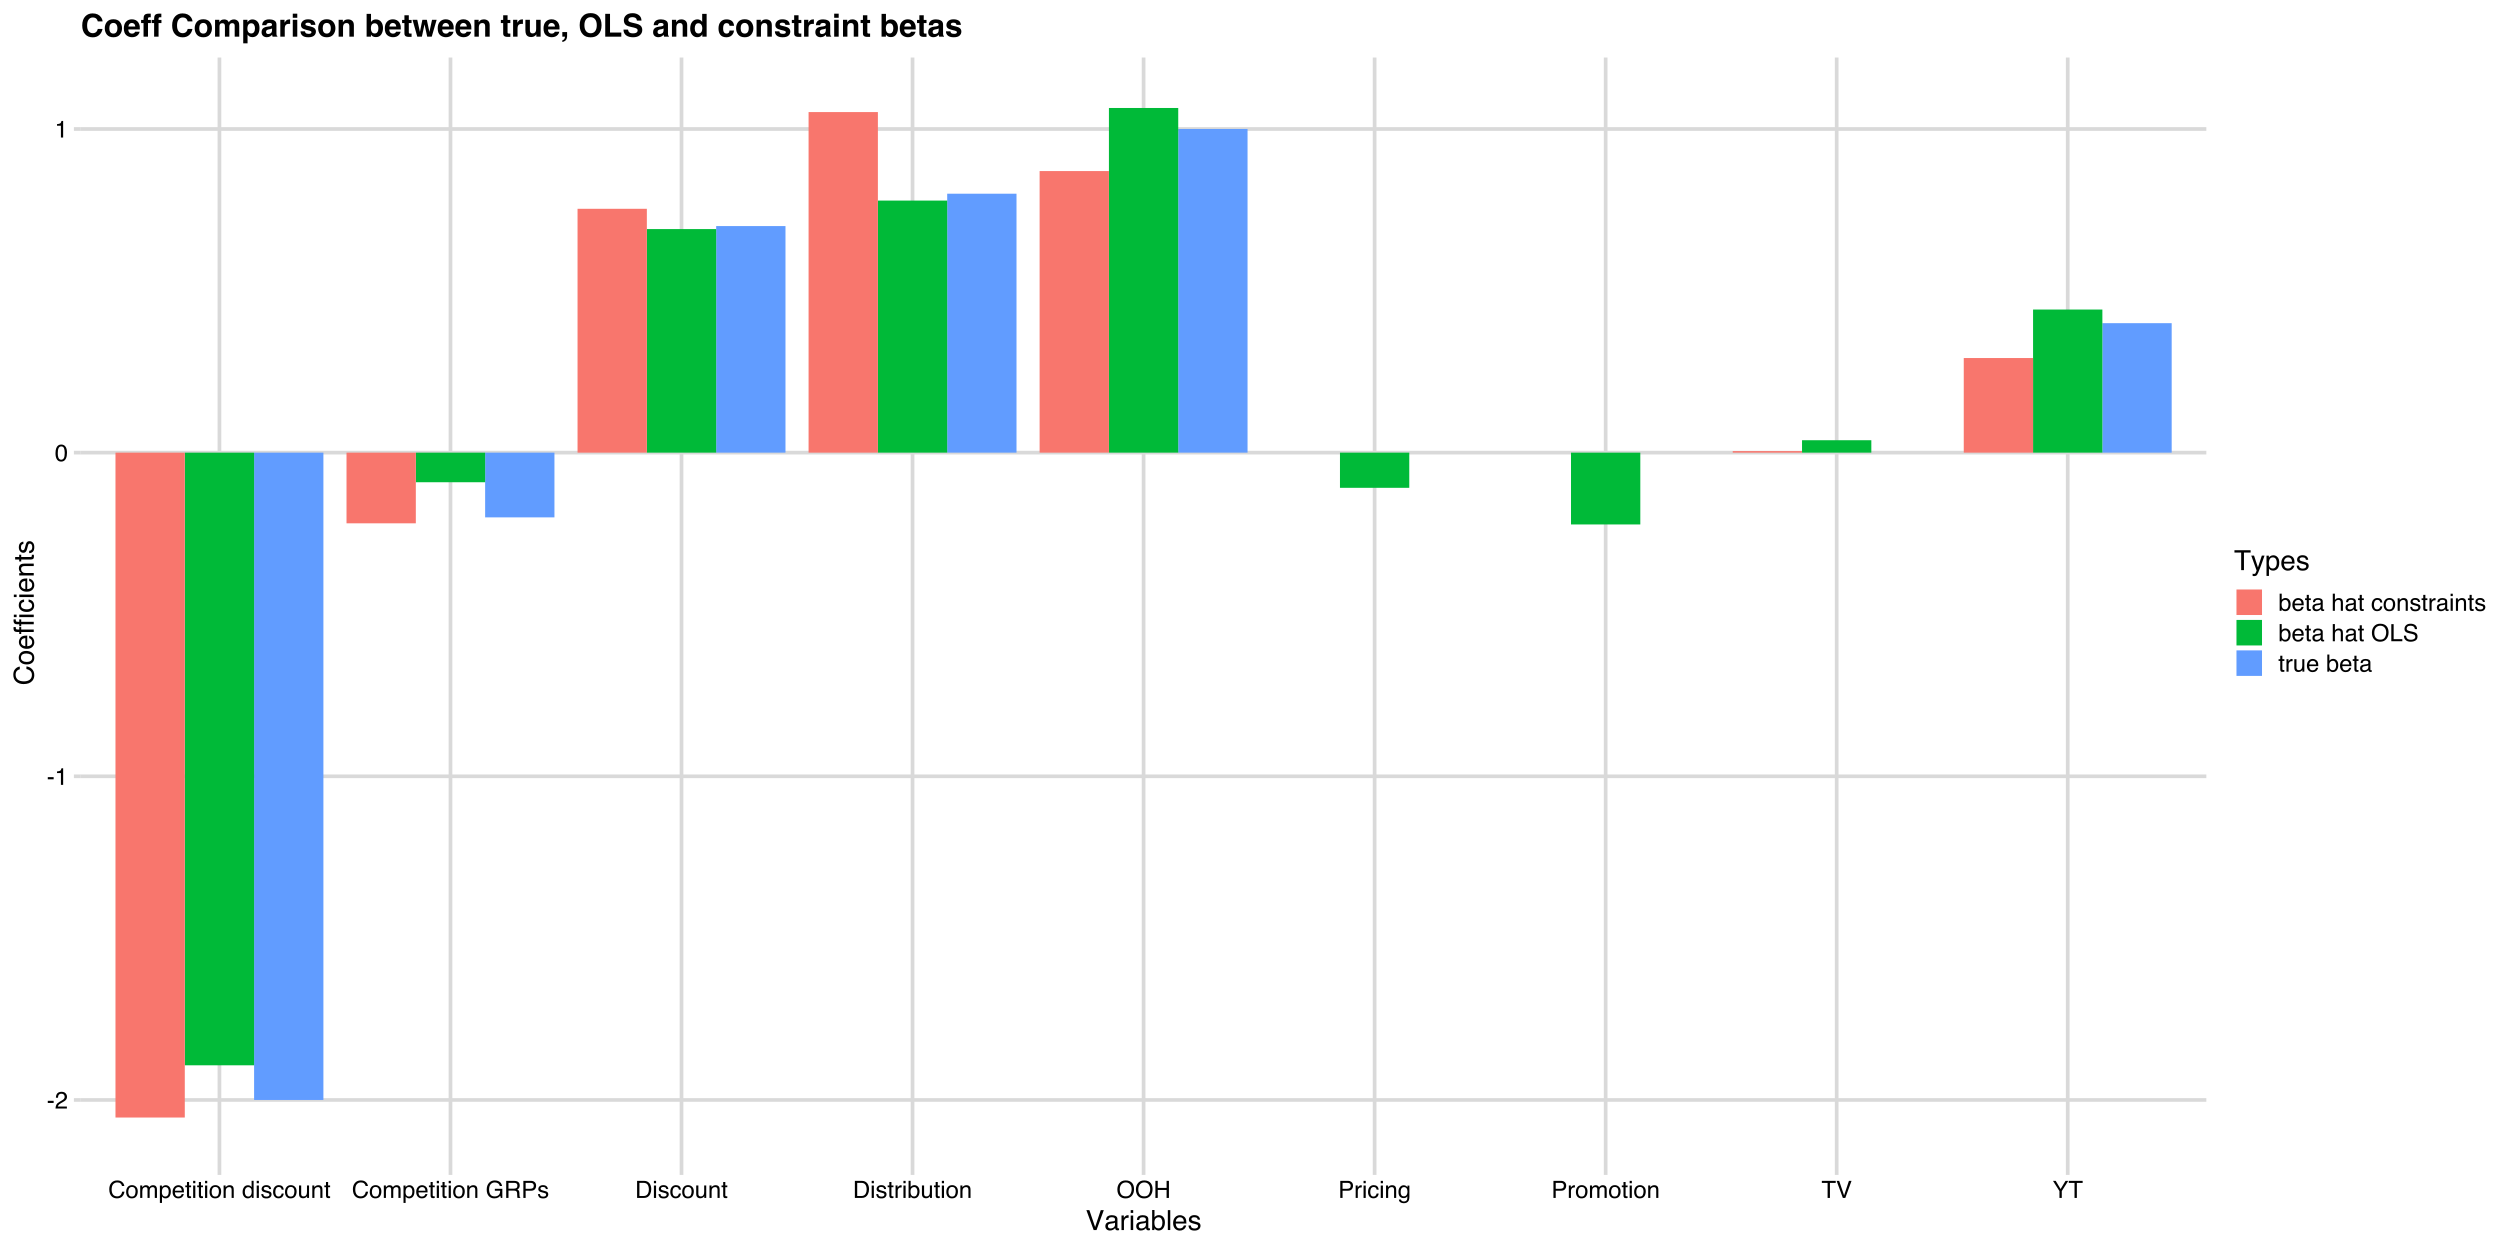 <?xml version="1.0" encoding="UTF-8"?>
<svg xmlns="http://www.w3.org/2000/svg" xmlns:xlink="http://www.w3.org/1999/xlink" width="720pt" height="360pt" viewBox="0 0 720 360" version="1.1">
<defs>
<g>
<symbol overflow="visible" id="glyph0-0">
<path style="stroke:none;" d="M 0.219 0 L 0.219 -4.922 L 4.125 -4.922 L 4.125 0 Z M 3.516 -0.609 L 3.516 -4.297 L 0.844 -4.297 L 0.844 -0.609 Z M 3.516 -0.609 "/>
</symbol>
<symbol overflow="visible" id="glyph0-1">
<path style="stroke:none;" d="M 0.281 -2.219 L 1.969 -2.219 L 1.969 -1.594 L 0.281 -1.594 Z M 0.281 -2.219 "/>
</symbol>
<symbol overflow="visible" id="glyph0-2">
<path style="stroke:none;" d="M 0.219 0 C 0.238 -0.414 0.32 -0.773 0.469 -1.078 C 0.613 -1.379 0.906 -1.656 1.344 -1.906 L 1.984 -2.281 C 2.273 -2.445 2.477 -2.594 2.594 -2.719 C 2.77 -2.895 2.859 -3.102 2.859 -3.344 C 2.859 -3.625 2.773 -3.848 2.609 -4.016 C 2.441 -4.18 2.219 -4.266 1.938 -4.266 C 1.531 -4.266 1.242 -4.109 1.078 -3.797 C 0.992 -3.629 0.945 -3.395 0.938 -3.094 L 0.328 -3.094 C 0.336 -3.508 0.414 -3.848 0.562 -4.109 C 0.82 -4.578 1.285 -4.812 1.953 -4.812 C 2.492 -4.812 2.891 -4.66 3.141 -4.359 C 3.398 -4.066 3.531 -3.738 3.531 -3.375 C 3.531 -2.988 3.395 -2.66 3.125 -2.391 C 2.969 -2.234 2.688 -2.039 2.281 -1.812 L 1.828 -1.562 C 1.609 -1.438 1.438 -1.32 1.312 -1.219 C 1.082 -1.02 0.941 -0.801 0.891 -0.562 L 3.5 -0.562 L 3.5 0 Z M 0.219 0 "/>
</symbol>
<symbol overflow="visible" id="glyph0-3">
<path style="stroke:none;" d="M 0.656 -3.391 L 0.656 -3.859 C 1.094 -3.898 1.395 -3.969 1.562 -4.062 C 1.738 -4.164 1.867 -4.406 1.953 -4.781 L 2.422 -4.781 L 2.422 0 L 1.781 0 L 1.781 -3.391 Z M 0.656 -3.391 "/>
</symbol>
<symbol overflow="visible" id="glyph0-4">
<path style="stroke:none;" d="M 1.859 -4.797 C 2.473 -4.797 2.922 -4.539 3.203 -4.031 C 3.422 -3.633 3.531 -3.094 3.531 -2.406 C 3.531 -1.75 3.43 -1.207 3.234 -0.781 C 2.953 -0.176 2.492 0.125 1.859 0.125 C 1.273 0.125 0.844 -0.125 0.562 -0.625 C 0.332 -1.039 0.219 -1.598 0.219 -2.297 C 0.219 -2.848 0.285 -3.316 0.422 -3.703 C 0.691 -4.43 1.172 -4.797 1.859 -4.797 Z M 1.844 -0.422 C 2.156 -0.422 2.406 -0.555 2.594 -0.828 C 2.781 -1.109 2.875 -1.625 2.875 -2.375 C 2.875 -2.926 2.805 -3.375 2.672 -3.719 C 2.535 -4.07 2.273 -4.25 1.891 -4.25 C 1.535 -4.25 1.273 -4.082 1.109 -3.75 C 0.953 -3.414 0.875 -2.926 0.875 -2.281 C 0.875 -1.789 0.926 -1.395 1.031 -1.094 C 1.188 -0.645 1.457 -0.422 1.844 -0.422 Z M 1.844 -0.422 "/>
</symbol>
<symbol overflow="visible" id="glyph0-5">
<path style="stroke:none;" d="M 2.594 -5.047 C 3.219 -5.047 3.703 -4.879 4.047 -4.547 C 4.391 -4.223 4.582 -3.852 4.625 -3.438 L 3.969 -3.438 C 3.895 -3.758 3.75 -4.008 3.531 -4.188 C 3.312 -4.375 3.004 -4.469 2.609 -4.469 C 2.117 -4.469 1.723 -4.297 1.422 -3.953 C 1.129 -3.617 0.984 -3.098 0.984 -2.391 C 0.984 -1.816 1.113 -1.348 1.375 -0.984 C 1.645 -0.629 2.051 -0.453 2.594 -0.453 C 3.082 -0.453 3.457 -0.645 3.719 -1.031 C 3.852 -1.227 3.953 -1.488 4.016 -1.812 L 4.672 -1.812 C 4.609 -1.289 4.414 -0.852 4.094 -0.5 C 3.695 -0.082 3.172 0.125 2.516 0.125 C 1.941 0.125 1.457 -0.047 1.062 -0.391 C 0.551 -0.848 0.297 -1.555 0.297 -2.516 C 0.297 -3.234 0.488 -3.828 0.875 -4.297 C 1.289 -4.797 1.863 -5.047 2.594 -5.047 Z M 2.469 -5.047 Z M 2.469 -5.047 "/>
</symbol>
<symbol overflow="visible" id="glyph0-6">
<path style="stroke:none;" d="M 1.859 -0.391 C 2.266 -0.391 2.539 -0.539 2.688 -0.844 C 2.832 -1.145 2.906 -1.484 2.906 -1.859 C 2.906 -2.191 2.852 -2.461 2.75 -2.672 C 2.582 -3.004 2.289 -3.172 1.875 -3.172 C 1.5 -3.172 1.227 -3.031 1.062 -2.75 C 0.895 -2.469 0.812 -2.125 0.812 -1.719 C 0.812 -1.344 0.895 -1.023 1.062 -0.766 C 1.227 -0.516 1.492 -0.391 1.859 -0.391 Z M 1.891 -3.688 C 2.348 -3.688 2.738 -3.531 3.062 -3.219 C 3.383 -2.914 3.547 -2.469 3.547 -1.875 C 3.547 -1.289 3.406 -0.812 3.125 -0.438 C 2.844 -0.062 2.406 0.125 1.812 0.125 C 1.312 0.125 0.914 -0.039 0.625 -0.375 C 0.344 -0.707 0.203 -1.156 0.203 -1.719 C 0.203 -2.32 0.352 -2.801 0.656 -3.156 C 0.957 -3.508 1.367 -3.688 1.891 -3.688 Z M 1.875 -3.672 Z M 1.875 -3.672 "/>
</symbol>
<symbol overflow="visible" id="glyph0-7">
<path style="stroke:none;" d="M 0.438 -3.594 L 1.031 -3.594 L 1.031 -3.078 C 1.176 -3.254 1.305 -3.383 1.422 -3.469 C 1.617 -3.602 1.848 -3.672 2.109 -3.672 C 2.391 -3.672 2.617 -3.598 2.797 -3.453 C 2.891 -3.367 2.977 -3.25 3.062 -3.094 C 3.195 -3.289 3.352 -3.438 3.531 -3.531 C 3.719 -3.625 3.922 -3.672 4.141 -3.672 C 4.617 -3.672 4.945 -3.492 5.125 -3.141 C 5.219 -2.953 5.266 -2.703 5.266 -2.391 L 5.266 0 L 4.641 0 L 4.641 -2.484 C 4.641 -2.723 4.578 -2.891 4.453 -2.984 C 4.336 -3.078 4.195 -3.125 4.031 -3.125 C 3.789 -3.125 3.582 -3.039 3.406 -2.875 C 3.238 -2.719 3.156 -2.457 3.156 -2.094 L 3.156 0 L 2.547 0 L 2.547 -2.344 C 2.547 -2.582 2.516 -2.758 2.453 -2.875 C 2.367 -3.039 2.203 -3.125 1.953 -3.125 C 1.723 -3.125 1.516 -3.035 1.328 -2.859 C 1.141 -2.68 1.047 -2.363 1.047 -1.906 L 1.047 0 L 0.438 0 Z M 0.438 -3.594 "/>
</symbol>
<symbol overflow="visible" id="glyph0-8">
<path style="stroke:none;" d="M 1.953 -0.406 C 2.234 -0.406 2.469 -0.52 2.656 -0.75 C 2.844 -0.988 2.938 -1.344 2.938 -1.812 C 2.938 -2.102 2.895 -2.348 2.812 -2.547 C 2.656 -2.941 2.367 -3.141 1.953 -3.141 C 1.535 -3.141 1.25 -2.93 1.094 -2.516 C 1.008 -2.297 0.969 -2.016 0.969 -1.672 C 0.969 -1.391 1.008 -1.156 1.094 -0.969 C 1.25 -0.594 1.535 -0.406 1.953 -0.406 Z M 0.391 -3.578 L 0.984 -3.578 L 0.984 -3.094 C 1.098 -3.258 1.227 -3.383 1.375 -3.469 C 1.582 -3.602 1.82 -3.672 2.094 -3.672 C 2.5 -3.672 2.844 -3.516 3.125 -3.203 C 3.406 -2.891 3.547 -2.445 3.547 -1.875 C 3.547 -1.094 3.344 -0.535 2.938 -0.203 C 2.676 0.016 2.375 0.125 2.031 0.125 C 1.758 0.125 1.535 0.062 1.359 -0.062 C 1.254 -0.125 1.133 -0.238 1 -0.406 L 1 1.438 L 0.391 1.438 Z M 0.391 -3.578 "/>
</symbol>
<symbol overflow="visible" id="glyph0-9">
<path style="stroke:none;" d="M 1.938 -3.672 C 2.188 -3.672 2.43 -3.609 2.672 -3.484 C 2.91 -3.367 3.094 -3.219 3.219 -3.031 C 3.344 -2.844 3.426 -2.629 3.469 -2.391 C 3.5 -2.223 3.516 -1.957 3.516 -1.594 L 0.891 -1.594 C 0.898 -1.238 0.984 -0.945 1.141 -0.719 C 1.305 -0.5 1.555 -0.391 1.891 -0.391 C 2.203 -0.391 2.453 -0.492 2.641 -0.703 C 2.754 -0.828 2.832 -0.969 2.875 -1.125 L 3.469 -1.125 C 3.445 -0.988 3.391 -0.836 3.297 -0.672 C 3.211 -0.516 3.117 -0.383 3.016 -0.281 C 2.828 -0.102 2.598 0.016 2.328 0.078 C 2.18 0.109 2.02 0.125 1.844 0.125 C 1.395 0.125 1.016 -0.035 0.703 -0.359 C 0.391 -0.68 0.234 -1.133 0.234 -1.719 C 0.234 -2.301 0.391 -2.77 0.703 -3.125 C 1.016 -3.488 1.426 -3.672 1.938 -3.672 Z M 2.891 -2.078 C 2.867 -2.336 2.812 -2.547 2.719 -2.703 C 2.562 -2.992 2.289 -3.141 1.906 -3.141 C 1.625 -3.141 1.391 -3.039 1.203 -2.844 C 1.016 -2.645 0.914 -2.391 0.906 -2.078 Z M 1.875 -3.672 Z M 1.875 -3.672 "/>
</symbol>
<symbol overflow="visible" id="glyph0-10">
<path style="stroke:none;" d="M 0.562 -4.594 L 1.172 -4.594 L 1.172 -3.594 L 1.75 -3.594 L 1.75 -3.094 L 1.172 -3.094 L 1.172 -0.75 C 1.172 -0.625 1.211 -0.539 1.297 -0.5 C 1.348 -0.477 1.426 -0.469 1.531 -0.469 C 1.562 -0.469 1.594 -0.469 1.625 -0.469 C 1.656 -0.469 1.695 -0.469 1.75 -0.469 L 1.75 0 C 1.676 0.02 1.602 0.035 1.531 0.047 C 1.457 0.055 1.375 0.062 1.281 0.062 C 1 0.062 0.805 -0.008 0.703 -0.156 C 0.609 -0.301 0.562 -0.488 0.562 -0.719 L 0.562 -3.094 L 0.078 -3.094 L 0.078 -3.594 L 0.562 -3.594 Z M 0.562 -4.594 "/>
</symbol>
<symbol overflow="visible" id="glyph0-11">
<path style="stroke:none;" d="M 0.438 -3.578 L 1.062 -3.578 L 1.062 0 L 0.438 0 Z M 0.438 -4.922 L 1.062 -4.922 L 1.062 -4.234 L 0.438 -4.234 Z M 0.438 -4.922 "/>
</symbol>
<symbol overflow="visible" id="glyph0-12">
<path style="stroke:none;" d="M 0.438 -3.594 L 1.016 -3.594 L 1.016 -3.078 C 1.18 -3.285 1.359 -3.438 1.547 -3.531 C 1.742 -3.625 1.957 -3.672 2.188 -3.672 C 2.695 -3.672 3.039 -3.492 3.219 -3.141 C 3.312 -2.941 3.359 -2.66 3.359 -2.297 L 3.359 0 L 2.75 0 L 2.75 -2.266 C 2.75 -2.484 2.719 -2.66 2.656 -2.797 C 2.551 -3.016 2.359 -3.125 2.078 -3.125 C 1.93 -3.125 1.812 -3.109 1.719 -3.078 C 1.551 -3.023 1.406 -2.926 1.281 -2.781 C 1.188 -2.664 1.125 -2.547 1.094 -2.422 C 1.062 -2.297 1.047 -2.113 1.047 -1.875 L 1.047 0 L 0.438 0 Z M 1.859 -3.672 Z M 1.859 -3.672 "/>
</symbol>
<symbol overflow="visible" id="glyph0-13">
<path style="stroke:none;" d=""/>
</symbol>
<symbol overflow="visible" id="glyph0-14">
<path style="stroke:none;" d="M 0.828 -1.75 C 0.828 -1.363 0.906 -1.039 1.062 -0.781 C 1.227 -0.531 1.492 -0.406 1.859 -0.406 C 2.129 -0.406 2.352 -0.523 2.531 -0.766 C 2.719 -1.004 2.812 -1.348 2.812 -1.797 C 2.812 -2.242 2.719 -2.578 2.531 -2.797 C 2.344 -3.016 2.113 -3.125 1.844 -3.125 C 1.539 -3.125 1.297 -3.004 1.109 -2.766 C 0.922 -2.535 0.828 -2.195 0.828 -1.75 Z M 1.734 -3.656 C 2.004 -3.656 2.234 -3.598 2.422 -3.484 C 2.523 -3.41 2.645 -3.289 2.781 -3.125 L 2.781 -4.938 L 3.359 -4.938 L 3.359 0 L 2.828 0 L 2.828 -0.5 C 2.68 -0.281 2.508 -0.117 2.312 -0.016 C 2.125 0.078 1.91 0.125 1.672 0.125 C 1.266 0.125 0.914 -0.039 0.625 -0.375 C 0.332 -0.707 0.188 -1.156 0.188 -1.719 C 0.188 -2.238 0.316 -2.691 0.578 -3.078 C 0.848 -3.461 1.234 -3.656 1.734 -3.656 Z M 1.734 -3.656 "/>
</symbol>
<symbol overflow="visible" id="glyph0-15">
<path style="stroke:none;" d="M 0.797 -1.125 C 0.816 -0.926 0.867 -0.77 0.953 -0.656 C 1.098 -0.469 1.359 -0.375 1.734 -0.375 C 1.961 -0.375 2.16 -0.422 2.328 -0.516 C 2.492 -0.609 2.578 -0.758 2.578 -0.969 C 2.578 -1.125 2.508 -1.238 2.375 -1.312 C 2.289 -1.363 2.117 -1.422 1.859 -1.484 L 1.391 -1.609 C 1.078 -1.68 0.848 -1.766 0.703 -1.859 C 0.453 -2.023 0.328 -2.254 0.328 -2.547 C 0.328 -2.879 0.445 -3.148 0.688 -3.359 C 0.938 -3.578 1.266 -3.688 1.672 -3.688 C 2.211 -3.688 2.602 -3.523 2.844 -3.203 C 2.988 -3.004 3.062 -2.789 3.062 -2.562 L 2.484 -2.562 C 2.473 -2.695 2.426 -2.816 2.344 -2.922 C 2.207 -3.086 1.969 -3.172 1.625 -3.172 C 1.395 -3.172 1.223 -3.125 1.109 -3.031 C 0.992 -2.945 0.938 -2.832 0.938 -2.688 C 0.938 -2.531 1.016 -2.406 1.172 -2.312 C 1.254 -2.258 1.383 -2.211 1.562 -2.172 L 1.953 -2.062 C 2.391 -1.957 2.68 -1.859 2.828 -1.766 C 3.066 -1.609 3.188 -1.363 3.188 -1.031 C 3.188 -0.719 3.062 -0.441 2.812 -0.203 C 2.57 0.023 2.207 0.141 1.719 0.141 C 1.176 0.141 0.797 0.02 0.578 -0.219 C 0.359 -0.469 0.238 -0.77 0.219 -1.125 Z M 1.688 -3.672 Z M 1.688 -3.672 "/>
</symbol>
<symbol overflow="visible" id="glyph0-16">
<path style="stroke:none;" d="M 1.828 -3.688 C 2.234 -3.688 2.562 -3.586 2.812 -3.391 C 3.062 -3.191 3.211 -2.852 3.266 -2.375 L 2.688 -2.375 C 2.645 -2.602 2.562 -2.789 2.438 -2.938 C 2.312 -3.082 2.109 -3.156 1.828 -3.156 C 1.441 -3.156 1.164 -2.969 1 -2.594 C 0.895 -2.344 0.844 -2.039 0.844 -1.688 C 0.844 -1.332 0.914 -1.031 1.062 -0.781 C 1.219 -0.531 1.457 -0.406 1.781 -0.406 C 2.031 -0.406 2.227 -0.484 2.375 -0.641 C 2.52 -0.797 2.625 -1.004 2.688 -1.266 L 3.266 -1.266 C 3.203 -0.797 3.035 -0.445 2.766 -0.219 C 2.492 0 2.148 0.109 1.734 0.109 C 1.266 0.109 0.891 -0.062 0.609 -0.406 C 0.336 -0.75 0.203 -1.176 0.203 -1.688 C 0.203 -2.32 0.352 -2.812 0.656 -3.156 C 0.957 -3.508 1.348 -3.688 1.828 -3.688 Z M 1.734 -3.672 Z M 1.734 -3.672 "/>
</symbol>
<symbol overflow="visible" id="glyph0-17">
<path style="stroke:none;" d="M 1.047 -3.594 L 1.047 -1.203 C 1.047 -1.023 1.07 -0.875 1.125 -0.75 C 1.238 -0.539 1.441 -0.438 1.734 -0.438 C 2.148 -0.438 2.438 -0.625 2.594 -1 C 2.676 -1.195 2.719 -1.473 2.719 -1.828 L 2.719 -3.594 L 3.312 -3.594 L 3.312 0 L 2.75 0 L 2.75 -0.531 C 2.676 -0.395 2.582 -0.281 2.469 -0.188 C 2.227 0 1.945 0.094 1.625 0.094 C 1.113 0.094 0.766 -0.078 0.578 -0.422 C 0.473 -0.598 0.422 -0.844 0.422 -1.156 L 0.422 -3.594 Z M 1.875 -3.672 Z M 1.875 -3.672 "/>
</symbol>
<symbol overflow="visible" id="glyph0-18">
<path style="stroke:none;" d="M 2.656 -5.047 C 3.113 -5.047 3.508 -4.957 3.844 -4.781 C 4.332 -4.52 4.633 -4.07 4.75 -3.438 L 4.094 -3.438 C 4.008 -3.789 3.836 -4.051 3.578 -4.219 C 3.328 -4.383 3.008 -4.469 2.625 -4.469 C 2.176 -4.469 1.797 -4.297 1.484 -3.953 C 1.172 -3.609 1.016 -3.098 1.016 -2.422 C 1.016 -1.836 1.141 -1.359 1.391 -0.984 C 1.648 -0.617 2.07 -0.438 2.656 -0.438 C 3.102 -0.438 3.473 -0.566 3.766 -0.828 C 4.055 -1.086 4.203 -1.504 4.203 -2.078 L 2.672 -2.078 L 2.672 -2.625 L 4.828 -2.625 L 4.828 0 L 4.391 0 L 4.234 -0.641 C 4.016 -0.391 3.816 -0.219 3.641 -0.125 C 3.348 0.039 2.973 0.125 2.516 0.125 C 1.93 0.125 1.43 -0.062 1.016 -0.438 C 0.555 -0.906 0.328 -1.555 0.328 -2.391 C 0.328 -3.211 0.551 -3.863 1 -4.344 C 1.426 -4.812 1.977 -5.047 2.656 -5.047 Z M 2.531 -5.047 Z M 2.531 -5.047 "/>
</symbol>
<symbol overflow="visible" id="glyph0-19">
<path style="stroke:none;" d="M 2.812 -2.672 C 3.125 -2.672 3.367 -2.734 3.547 -2.859 C 3.734 -2.984 3.828 -3.207 3.828 -3.531 C 3.828 -3.883 3.695 -4.125 3.438 -4.25 C 3.301 -4.312 3.117 -4.344 2.891 -4.344 L 1.266 -4.344 L 1.266 -2.672 Z M 0.609 -4.922 L 2.875 -4.922 C 3.25 -4.922 3.562 -4.863 3.812 -4.75 C 4.27 -4.539 4.5 -4.156 4.5 -3.594 C 4.5 -3.301 4.438 -3.062 4.312 -2.875 C 4.195 -2.688 4.031 -2.535 3.812 -2.422 C 4 -2.336 4.141 -2.234 4.234 -2.109 C 4.336 -1.984 4.395 -1.773 4.406 -1.484 L 4.422 -0.828 C 4.43 -0.641 4.445 -0.5 4.469 -0.406 C 4.508 -0.25 4.582 -0.148 4.688 -0.109 L 4.688 0 L 3.875 0 C 3.852 -0.039 3.832 -0.094 3.812 -0.156 C 3.801 -0.227 3.789 -0.359 3.781 -0.547 L 3.75 -1.375 C 3.727 -1.695 3.609 -1.91 3.391 -2.016 C 3.254 -2.078 3.051 -2.109 2.781 -2.109 L 1.266 -2.109 L 1.266 0 L 0.609 0 Z M 0.609 -4.922 "/>
</symbol>
<symbol overflow="visible" id="glyph0-20">
<path style="stroke:none;" d="M 0.594 -4.922 L 2.797 -4.922 C 3.234 -4.922 3.586 -4.797 3.859 -4.547 C 4.129 -4.305 4.266 -3.961 4.266 -3.516 C 4.266 -3.129 4.145 -2.789 3.906 -2.5 C 3.664 -2.219 3.297 -2.078 2.797 -2.078 L 1.25 -2.078 L 1.25 0 L 0.594 0 Z M 3.594 -3.5 C 3.594 -3.863 3.457 -4.113 3.188 -4.25 C 3.039 -4.312 2.836 -4.344 2.578 -4.344 L 1.25 -4.344 L 1.25 -2.641 L 2.578 -2.641 C 2.879 -2.641 3.125 -2.703 3.312 -2.828 C 3.5 -2.961 3.594 -3.188 3.594 -3.5 Z M 3.594 -3.5 "/>
</symbol>
<symbol overflow="visible" id="glyph0-21">
<path style="stroke:none;" d="M 2.406 -0.562 C 2.633 -0.562 2.82 -0.586 2.969 -0.641 C 3.227 -0.723 3.441 -0.891 3.609 -1.141 C 3.734 -1.336 3.828 -1.594 3.891 -1.906 C 3.922 -2.094 3.938 -2.266 3.938 -2.422 C 3.938 -3.023 3.816 -3.492 3.578 -3.828 C 3.336 -4.172 2.945 -4.344 2.406 -4.344 L 1.219 -4.344 L 1.219 -0.562 Z M 0.547 -4.922 L 2.547 -4.922 C 3.223 -4.922 3.75 -4.68 4.125 -4.203 C 4.457 -3.766 4.625 -3.207 4.625 -2.531 C 4.625 -2.008 4.523 -1.539 4.328 -1.125 C 3.984 -0.375 3.383 0 2.531 0 L 0.547 0 Z M 0.547 -4.922 "/>
</symbol>
<symbol overflow="visible" id="glyph0-22">
<path style="stroke:none;" d="M 0.453 -3.594 L 1.031 -3.594 L 1.031 -2.969 C 1.082 -3.082 1.195 -3.227 1.375 -3.406 C 1.562 -3.582 1.773 -3.672 2.016 -3.672 C 2.023 -3.672 2.039 -3.664 2.062 -3.656 C 2.094 -3.656 2.141 -3.656 2.203 -3.656 L 2.203 -3.016 C 2.172 -3.023 2.141 -3.031 2.109 -3.031 C 2.078 -3.031 2.039 -3.031 2 -3.031 C 1.695 -3.031 1.461 -2.93 1.297 -2.734 C 1.141 -2.535 1.062 -2.312 1.062 -2.062 L 1.062 0 L 0.453 0 Z M 0.453 -3.594 "/>
</symbol>
<symbol overflow="visible" id="glyph0-23">
<path style="stroke:none;" d="M 0.391 -4.938 L 0.984 -4.938 L 0.984 -3.156 C 1.109 -3.32 1.266 -3.453 1.453 -3.547 C 1.641 -3.641 1.836 -3.688 2.047 -3.688 C 2.492 -3.688 2.852 -3.531 3.125 -3.219 C 3.406 -2.914 3.547 -2.461 3.547 -1.859 C 3.547 -1.297 3.41 -0.828 3.141 -0.453 C 2.867 -0.078 2.488 0.109 2 0.109 C 1.727 0.109 1.5 0.047 1.312 -0.078 C 1.195 -0.16 1.078 -0.285 0.953 -0.453 L 0.953 0 L 0.391 0 Z M 1.969 -0.422 C 2.289 -0.422 2.531 -0.551 2.688 -0.812 C 2.852 -1.07 2.938 -1.41 2.938 -1.828 C 2.938 -2.203 2.852 -2.516 2.688 -2.766 C 2.531 -3.016 2.297 -3.141 1.984 -3.141 C 1.703 -3.141 1.457 -3.035 1.25 -2.828 C 1.051 -2.629 0.953 -2.297 0.953 -1.828 C 0.953 -1.492 0.992 -1.223 1.078 -1.016 C 1.234 -0.617 1.531 -0.422 1.969 -0.422 Z M 1.969 -0.422 "/>
</symbol>
<symbol overflow="visible" id="glyph0-24">
<path style="stroke:none;" d="M 2.641 -5.047 C 3.516 -5.047 4.16 -4.77 4.578 -4.219 C 4.898 -3.781 5.062 -3.223 5.062 -2.547 C 5.062 -1.805 4.875 -1.195 4.5 -0.719 C 4.062 -0.145 3.438 0.141 2.625 0.141 C 1.875 0.141 1.281 -0.109 0.844 -0.609 C 0.457 -1.086 0.266 -1.695 0.266 -2.438 C 0.266 -3.102 0.43 -3.672 0.766 -4.141 C 1.191 -4.742 1.816 -5.047 2.641 -5.047 Z M 2.719 -0.453 C 3.301 -0.453 3.723 -0.66 3.984 -1.078 C 4.242 -1.504 4.375 -1.988 4.375 -2.531 C 4.375 -3.113 4.223 -3.582 3.922 -3.938 C 3.617 -4.289 3.207 -4.469 2.688 -4.469 C 2.176 -4.469 1.758 -4.289 1.438 -3.938 C 1.113 -3.582 0.953 -3.066 0.953 -2.391 C 0.953 -1.848 1.086 -1.391 1.359 -1.016 C 1.641 -0.641 2.094 -0.453 2.719 -0.453 Z M 2.672 -5.047 Z M 2.672 -5.047 "/>
</symbol>
<symbol overflow="visible" id="glyph0-25">
<path style="stroke:none;" d="M 0.547 -4.922 L 1.219 -4.922 L 1.219 -2.891 L 3.766 -2.891 L 3.766 -4.922 L 4.438 -4.922 L 4.438 0 L 3.766 0 L 3.766 -2.297 L 1.219 -2.297 L 1.219 0 L 0.547 0 Z M 0.547 -4.922 "/>
</symbol>
<symbol overflow="visible" id="glyph0-26">
<path style="stroke:none;" d="M 1.703 -3.656 C 1.984 -3.656 2.227 -3.582 2.438 -3.438 C 2.551 -3.363 2.672 -3.25 2.797 -3.094 L 2.797 -3.547 L 3.344 -3.547 L 3.344 -0.297 C 3.344 0.16 3.273 0.52 3.141 0.781 C 2.891 1.27 2.422 1.516 1.734 1.516 C 1.348 1.516 1.02 1.426 0.75 1.25 C 0.488 1.082 0.344 0.816 0.312 0.453 L 0.922 0.453 C 0.953 0.609 1.016 0.727 1.109 0.812 C 1.242 0.945 1.457 1.016 1.75 1.016 C 2.207 1.016 2.508 0.852 2.656 0.531 C 2.738 0.332 2.773 -0.008 2.766 -0.5 C 2.648 -0.312 2.504 -0.172 2.328 -0.078 C 2.16 0.004 1.938 0.047 1.656 0.047 C 1.27 0.047 0.93 -0.086 0.641 -0.359 C 0.348 -0.641 0.203 -1.098 0.203 -1.734 C 0.203 -2.336 0.348 -2.805 0.641 -3.141 C 0.93 -3.484 1.285 -3.656 1.703 -3.656 Z M 2.797 -1.812 C 2.797 -2.25 2.703 -2.578 2.516 -2.797 C 2.336 -3.016 2.102 -3.125 1.812 -3.125 C 1.395 -3.125 1.109 -2.922 0.953 -2.516 C 0.867 -2.305 0.828 -2.031 0.828 -1.688 C 0.828 -1.281 0.906 -0.973 1.062 -0.766 C 1.227 -0.555 1.453 -0.453 1.734 -0.453 C 2.16 -0.453 2.461 -0.645 2.641 -1.031 C 2.742 -1.25 2.797 -1.508 2.797 -1.812 Z M 1.781 -3.672 Z M 1.781 -3.672 "/>
</symbol>
<symbol overflow="visible" id="glyph0-27">
<path style="stroke:none;" d="M 4.109 -4.922 L 4.109 -4.328 L 2.438 -4.328 L 2.438 0 L 1.766 0 L 1.766 -4.328 L 0.109 -4.328 L 0.109 -4.922 Z M 4.109 -4.922 "/>
</symbol>
<symbol overflow="visible" id="glyph0-28">
<path style="stroke:none;" d="M 0.906 -4.922 L 2.328 -0.734 L 3.719 -4.922 L 4.469 -4.922 L 2.672 0 L 1.969 0 L 0.172 -4.922 Z M 0.906 -4.922 "/>
</symbol>
<symbol overflow="visible" id="glyph0-29">
<path style="stroke:none;" d="M 0.141 -4.922 L 0.922 -4.922 L 2.328 -2.562 L 3.75 -4.922 L 4.531 -4.922 L 2.672 -1.984 L 2.672 0 L 2 0 L 2 -1.984 Z M 2.344 -4.922 Z M 2.344 -4.922 "/>
</symbol>
<symbol overflow="visible" id="glyph0-30">
<path style="stroke:none;" d="M 0.906 -0.953 C 0.906 -0.773 0.969 -0.633 1.094 -0.531 C 1.219 -0.438 1.367 -0.391 1.547 -0.391 C 1.754 -0.391 1.957 -0.441 2.156 -0.547 C 2.5 -0.703 2.672 -0.969 2.672 -1.344 L 2.672 -1.828 C 2.598 -1.773 2.5 -1.734 2.375 -1.703 C 2.258 -1.672 2.148 -1.648 2.047 -1.641 L 1.672 -1.594 C 1.453 -1.562 1.289 -1.516 1.188 -1.453 C 1 -1.348 0.906 -1.18 0.906 -0.953 Z M 2.359 -2.172 C 2.504 -2.191 2.598 -2.25 2.641 -2.344 C 2.672 -2.395 2.688 -2.473 2.688 -2.578 C 2.688 -2.785 2.613 -2.938 2.469 -3.031 C 2.32 -3.125 2.109 -3.172 1.828 -3.172 C 1.516 -3.172 1.297 -3.082 1.172 -2.906 C 1.098 -2.812 1.047 -2.672 1.016 -2.484 L 0.453 -2.484 C 0.461 -2.93 0.602 -3.238 0.875 -3.406 C 1.156 -3.582 1.477 -3.672 1.844 -3.672 C 2.27 -3.672 2.613 -3.594 2.875 -3.438 C 3.133 -3.27 3.266 -3.02 3.266 -2.688 L 3.266 -0.609 C 3.266 -0.547 3.273 -0.492 3.297 -0.453 C 3.328 -0.422 3.383 -0.406 3.469 -0.406 C 3.5 -0.406 3.531 -0.406 3.562 -0.406 C 3.594 -0.414 3.629 -0.422 3.672 -0.422 L 3.672 0.016 C 3.578 0.047 3.504 0.062 3.453 0.062 C 3.398 0.07 3.332 0.078 3.25 0.078 C 3.039 0.078 2.891 0.004 2.797 -0.141 C 2.742 -0.223 2.711 -0.332 2.703 -0.469 C 2.578 -0.312 2.398 -0.172 2.172 -0.047 C 1.941 0.066 1.688 0.125 1.406 0.125 C 1.07 0.125 0.801 0.023 0.594 -0.172 C 0.383 -0.379 0.281 -0.633 0.281 -0.938 C 0.281 -1.27 0.379 -1.523 0.578 -1.703 C 0.785 -1.891 1.062 -2.004 1.406 -2.047 Z M 1.859 -3.672 Z M 1.859 -3.672 "/>
</symbol>
<symbol overflow="visible" id="glyph0-31">
<path style="stroke:none;" d="M 0.438 -4.938 L 1.047 -4.938 L 1.047 -3.094 C 1.191 -3.281 1.32 -3.41 1.438 -3.484 C 1.625 -3.609 1.863 -3.672 2.156 -3.672 C 2.676 -3.672 3.031 -3.488 3.219 -3.125 C 3.312 -2.926 3.359 -2.648 3.359 -2.297 L 3.359 0 L 2.75 0 L 2.75 -2.266 C 2.75 -2.523 2.711 -2.719 2.641 -2.844 C 2.535 -3.039 2.332 -3.141 2.031 -3.141 C 1.781 -3.141 1.551 -3.051 1.344 -2.875 C 1.145 -2.707 1.047 -2.383 1.047 -1.906 L 1.047 0 L 0.438 0 Z M 0.438 -4.938 "/>
</symbol>
<symbol overflow="visible" id="glyph0-32">
<path style="stroke:none;" d="M 0.516 -4.922 L 1.188 -4.922 L 1.188 -0.594 L 3.688 -0.594 L 3.688 0 L 0.516 0 Z M 0.516 -4.922 "/>
</symbol>
<symbol overflow="visible" id="glyph0-33">
<path style="stroke:none;" d="M 0.953 -1.594 C 0.973 -1.312 1.039 -1.082 1.156 -0.906 C 1.375 -0.582 1.766 -0.422 2.328 -0.422 C 2.578 -0.422 2.801 -0.457 3 -0.531 C 3.406 -0.664 3.609 -0.91 3.609 -1.266 C 3.609 -1.535 3.523 -1.727 3.359 -1.844 C 3.18 -1.957 2.914 -2.055 2.562 -2.141 L 1.891 -2.281 C 1.453 -2.383 1.145 -2.492 0.969 -2.609 C 0.656 -2.816 0.5 -3.125 0.5 -3.531 C 0.5 -3.969 0.648 -4.328 0.953 -4.609 C 1.254 -4.898 1.688 -5.047 2.25 -5.047 C 2.77 -5.047 3.207 -4.922 3.562 -4.672 C 3.926 -4.422 4.109 -4.023 4.109 -3.484 L 3.484 -3.484 C 3.453 -3.742 3.379 -3.941 3.266 -4.078 C 3.066 -4.336 2.723 -4.469 2.234 -4.469 C 1.836 -4.469 1.551 -4.383 1.375 -4.219 C 1.207 -4.051 1.125 -3.859 1.125 -3.641 C 1.125 -3.398 1.227 -3.223 1.438 -3.109 C 1.562 -3.035 1.859 -2.945 2.328 -2.844 L 3.016 -2.688 C 3.348 -2.613 3.602 -2.508 3.781 -2.375 C 4.094 -2.145 4.25 -1.812 4.25 -1.375 C 4.25 -0.832 4.051 -0.441 3.656 -0.203 C 3.258 0.023 2.801 0.141 2.281 0.141 C 1.664 0.141 1.188 -0.016 0.844 -0.328 C 0.5 -0.641 0.328 -1.062 0.328 -1.594 Z M 2.297 -5.047 Z M 2.297 -5.047 "/>
</symbol>
<symbol overflow="visible" id="glyph1-0">
<path style="stroke:none;" d="M 0.266 0 L 0.266 -5.734 L 4.812 -5.734 L 4.812 0 Z M 4.094 -0.719 L 4.094 -5.016 L 0.984 -5.016 L 0.984 -0.719 Z M 4.094 -0.719 "/>
</symbol>
<symbol overflow="visible" id="glyph1-1">
<path style="stroke:none;" d="M 1.062 -5.734 L 2.719 -0.859 L 4.344 -5.734 L 5.219 -5.734 L 3.125 0 L 2.297 0 L 0.203 -5.734 Z M 1.062 -5.734 "/>
</symbol>
<symbol overflow="visible" id="glyph1-2">
<path style="stroke:none;" d="M 1.062 -1.109 C 1.062 -0.91 1.133 -0.75 1.281 -0.625 C 1.426 -0.508 1.602 -0.453 1.812 -0.453 C 2.051 -0.453 2.289 -0.508 2.531 -0.625 C 2.914 -0.82 3.109 -1.133 3.109 -1.562 L 3.109 -2.125 C 3.023 -2.07 2.914 -2.023 2.781 -1.984 C 2.645 -1.953 2.508 -1.93 2.375 -1.922 L 1.953 -1.859 C 1.703 -1.828 1.508 -1.773 1.375 -1.703 C 1.164 -1.578 1.062 -1.379 1.062 -1.109 Z M 2.766 -2.531 C 2.922 -2.551 3.023 -2.617 3.078 -2.734 C 3.109 -2.797 3.125 -2.891 3.125 -3.016 C 3.125 -3.254 3.039 -3.426 2.875 -3.531 C 2.707 -3.633 2.461 -3.688 2.141 -3.688 C 1.773 -3.688 1.516 -3.586 1.359 -3.391 C 1.273 -3.285 1.219 -3.125 1.188 -2.906 L 0.531 -2.906 C 0.551 -3.426 0.719 -3.785 1.031 -3.984 C 1.352 -4.18 1.727 -4.281 2.156 -4.281 C 2.645 -4.281 3.047 -4.188 3.359 -4 C 3.66 -3.812 3.812 -3.52 3.812 -3.125 L 3.812 -0.719 C 3.812 -0.645 3.828 -0.586 3.859 -0.547 C 3.891 -0.504 3.953 -0.484 4.047 -0.484 C 4.078 -0.484 4.113 -0.484 4.156 -0.484 C 4.195 -0.484 4.238 -0.488 4.281 -0.5 L 4.281 0.016 C 4.164 0.047 4.078 0.066 4.016 0.078 C 3.961 0.086 3.891 0.094 3.797 0.094 C 3.555 0.094 3.379 0.004 3.266 -0.172 C 3.211 -0.266 3.172 -0.395 3.141 -0.562 C 3.004 -0.375 2.801 -0.207 2.531 -0.062 C 2.258 0.07 1.961 0.141 1.641 0.141 C 1.254 0.141 0.938 0.023 0.688 -0.203 C 0.445 -0.441 0.328 -0.738 0.328 -1.094 C 0.328 -1.488 0.445 -1.789 0.688 -2 C 0.926 -2.219 1.242 -2.348 1.641 -2.391 Z M 2.172 -4.281 Z M 2.172 -4.281 "/>
</symbol>
<symbol overflow="visible" id="glyph1-3">
<path style="stroke:none;" d="M 0.531 -4.188 L 1.203 -4.188 L 1.203 -3.469 C 1.254 -3.602 1.383 -3.77 1.594 -3.969 C 1.812 -4.176 2.062 -4.281 2.344 -4.281 C 2.352 -4.281 2.375 -4.273 2.406 -4.266 C 2.438 -4.266 2.492 -4.266 2.578 -4.266 L 2.578 -3.516 C 2.535 -3.523 2.492 -3.531 2.453 -3.531 C 2.422 -3.531 2.383 -3.531 2.344 -3.531 C 1.988 -3.531 1.711 -3.414 1.516 -3.188 C 1.328 -2.969 1.234 -2.707 1.234 -2.406 L 1.234 0 L 0.531 0 Z M 0.531 -4.188 "/>
</symbol>
<symbol overflow="visible" id="glyph1-4">
<path style="stroke:none;" d="M 0.516 -4.172 L 1.234 -4.172 L 1.234 0 L 0.516 0 Z M 0.516 -5.734 L 1.234 -5.734 L 1.234 -4.938 L 0.516 -4.938 Z M 0.516 -5.734 "/>
</symbol>
<symbol overflow="visible" id="glyph1-5">
<path style="stroke:none;" d="M 0.469 -5.766 L 1.141 -5.766 L 1.141 -3.672 C 1.297 -3.879 1.477 -4.035 1.688 -4.141 C 1.906 -4.242 2.141 -4.297 2.391 -4.297 C 2.91 -4.297 3.332 -4.113 3.656 -3.75 C 3.977 -3.395 4.141 -2.867 4.141 -2.172 C 4.141 -1.516 3.977 -0.961 3.656 -0.516 C 3.344 -0.078 2.898 0.141 2.328 0.141 C 2.016 0.141 1.75 0.062 1.531 -0.094 C 1.395 -0.188 1.254 -0.332 1.109 -0.531 L 1.109 0 L 0.469 0 Z M 2.297 -0.484 C 2.672 -0.484 2.953 -0.633 3.141 -0.938 C 3.328 -1.238 3.422 -1.641 3.422 -2.141 C 3.422 -2.578 3.328 -2.941 3.141 -3.234 C 2.953 -3.523 2.676 -3.672 2.312 -3.672 C 1.988 -3.672 1.707 -3.551 1.469 -3.312 C 1.227 -3.07 1.109 -2.68 1.109 -2.141 C 1.109 -1.742 1.156 -1.426 1.25 -1.188 C 1.438 -0.719 1.785 -0.484 2.297 -0.484 Z M 2.297 -0.484 "/>
</symbol>
<symbol overflow="visible" id="glyph1-6">
<path style="stroke:none;" d="M 0.531 -5.734 L 1.234 -5.734 L 1.234 0 L 0.531 0 Z M 0.531 -5.734 "/>
</symbol>
<symbol overflow="visible" id="glyph1-7">
<path style="stroke:none;" d="M 2.266 -4.281 C 2.555 -4.281 2.844 -4.207 3.125 -4.062 C 3.406 -3.926 3.617 -3.75 3.766 -3.531 C 3.898 -3.32 3.992 -3.078 4.047 -2.797 C 4.086 -2.598 4.109 -2.289 4.109 -1.875 L 1.031 -1.875 C 1.051 -1.445 1.156 -1.102 1.344 -0.844 C 1.531 -0.594 1.816 -0.469 2.203 -0.469 C 2.578 -0.469 2.875 -0.586 3.094 -0.828 C 3.219 -0.961 3.305 -1.125 3.359 -1.312 L 4.047 -1.312 C 4.023 -1.156 3.961 -0.984 3.859 -0.797 C 3.754 -0.609 3.641 -0.457 3.516 -0.344 C 3.305 -0.133 3.039 0.008 2.719 0.094 C 2.551 0.133 2.363 0.156 2.156 0.156 C 1.633 0.156 1.191 -0.031 0.828 -0.406 C 0.461 -0.789 0.281 -1.328 0.281 -2.016 C 0.281 -2.68 0.461 -3.223 0.828 -3.641 C 1.191 -4.066 1.672 -4.281 2.266 -4.281 Z M 3.375 -2.422 C 3.352 -2.734 3.289 -2.977 3.188 -3.156 C 2.988 -3.5 2.664 -3.672 2.219 -3.672 C 1.895 -3.672 1.625 -3.551 1.406 -3.312 C 1.188 -3.082 1.07 -2.785 1.062 -2.422 Z M 2.188 -4.281 Z M 2.188 -4.281 "/>
</symbol>
<symbol overflow="visible" id="glyph1-8">
<path style="stroke:none;" d="M 0.938 -1.312 C 0.957 -1.082 1.016 -0.906 1.109 -0.781 C 1.285 -0.551 1.594 -0.438 2.031 -0.438 C 2.289 -0.438 2.52 -0.492 2.719 -0.609 C 2.914 -0.723 3.016 -0.895 3.016 -1.125 C 3.016 -1.312 2.938 -1.453 2.781 -1.547 C 2.676 -1.598 2.473 -1.66 2.172 -1.734 L 1.625 -1.875 C 1.258 -1.969 0.992 -2.066 0.828 -2.172 C 0.523 -2.367 0.375 -2.633 0.375 -2.969 C 0.375 -3.363 0.516 -3.68 0.797 -3.922 C 1.086 -4.172 1.473 -4.297 1.953 -4.297 C 2.586 -4.297 3.039 -4.109 3.312 -3.734 C 3.488 -3.504 3.578 -3.254 3.578 -2.984 L 2.906 -2.984 C 2.895 -3.141 2.836 -3.285 2.734 -3.422 C 2.578 -3.598 2.301 -3.688 1.906 -3.688 C 1.633 -3.688 1.43 -3.633 1.297 -3.531 C 1.16 -3.438 1.094 -3.305 1.094 -3.141 C 1.094 -2.953 1.18 -2.805 1.359 -2.703 C 1.461 -2.641 1.617 -2.582 1.828 -2.531 L 2.281 -2.422 C 2.789 -2.297 3.129 -2.176 3.297 -2.062 C 3.578 -1.883 3.719 -1.602 3.719 -1.219 C 3.719 -0.844 3.57 -0.52 3.281 -0.25 C 3 0.02 2.57 0.156 2 0.156 C 1.375 0.156 0.93 0.016 0.672 -0.266 C 0.41 -0.547 0.273 -0.895 0.266 -1.312 Z M 1.969 -4.281 Z M 1.969 -4.281 "/>
</symbol>
<symbol overflow="visible" id="glyph1-9">
<path style="stroke:none;" d="M 4.781 -5.734 L 4.781 -5.062 L 2.859 -5.062 L 2.859 0 L 2.062 0 L 2.062 -5.062 L 0.125 -5.062 L 0.125 -5.734 Z M 4.781 -5.734 "/>
</symbol>
<symbol overflow="visible" id="glyph1-10">
<path style="stroke:none;" d="M 3.125 -4.188 L 3.906 -4.188 C 3.812 -3.914 3.594 -3.301 3.25 -2.344 C 2.988 -1.625 2.773 -1.039 2.609 -0.594 C 2.203 0.477 1.914 1.129 1.75 1.359 C 1.582 1.598 1.297 1.719 0.891 1.719 C 0.785 1.719 0.707 1.711 0.656 1.703 C 0.602 1.691 0.539 1.676 0.469 1.656 L 0.469 1.016 C 0.582 1.055 0.664 1.078 0.719 1.078 C 0.781 1.086 0.832 1.094 0.875 1.094 C 1 1.094 1.094 1.07 1.156 1.031 C 1.219 0.988 1.27 0.938 1.312 0.875 C 1.32 0.852 1.367 0.742 1.453 0.547 C 1.535 0.359 1.594 0.219 1.625 0.125 L 0.078 -4.188 L 0.875 -4.188 L 2 -0.781 Z M 2 -4.281 Z M 2 -4.281 "/>
</symbol>
<symbol overflow="visible" id="glyph1-11">
<path style="stroke:none;" d="M 2.281 -0.469 C 2.613 -0.469 2.883 -0.602 3.094 -0.875 C 3.312 -1.156 3.422 -1.57 3.422 -2.125 C 3.422 -2.457 3.375 -2.742 3.281 -2.984 C 3.102 -3.441 2.77 -3.672 2.281 -3.672 C 1.789 -3.672 1.457 -3.426 1.281 -2.938 C 1.188 -2.676 1.141 -2.348 1.141 -1.953 C 1.141 -1.629 1.188 -1.352 1.281 -1.125 C 1.469 -0.688 1.801 -0.469 2.281 -0.469 Z M 0.469 -4.172 L 1.141 -4.172 L 1.141 -3.609 C 1.285 -3.797 1.441 -3.941 1.609 -4.047 C 1.848 -4.203 2.125 -4.281 2.438 -4.281 C 2.914 -4.281 3.316 -4.098 3.641 -3.734 C 3.973 -3.379 4.141 -2.863 4.141 -2.188 C 4.141 -1.27 3.906 -0.617 3.438 -0.234 C 3.133 0.016 2.781 0.141 2.375 0.141 C 2.062 0.141 1.797 0.07 1.578 -0.062 C 1.453 -0.145 1.316 -0.281 1.172 -0.469 L 1.172 1.672 L 0.469 1.672 Z M 0.469 -4.172 "/>
</symbol>
<symbol overflow="visible" id="glyph2-0">
<path style="stroke:none;" d="M 0 -0.266 L -5.734 -0.266 L -5.734 -4.812 L 0 -4.812 Z M -0.719 -4.094 L -5.016 -4.094 L -5.016 -0.984 L -0.719 -0.984 Z M -0.719 -4.094 "/>
</symbol>
<symbol overflow="visible" id="glyph2-1">
<path style="stroke:none;" d="M -5.891 -3.031 C -5.891 -3.758 -5.695 -4.32 -5.312 -4.719 C -4.938 -5.125 -4.504 -5.348 -4.016 -5.391 L -4.016 -4.625 C -4.391 -4.539 -4.68 -4.367 -4.891 -4.109 C -5.109 -3.859 -5.219 -3.5 -5.219 -3.031 C -5.219 -2.469 -5.02 -2.008 -4.625 -1.656 C -4.227 -1.312 -3.617 -1.141 -2.797 -1.141 C -2.129 -1.141 -1.582 -1.297 -1.156 -1.609 C -0.738 -1.93 -0.531 -2.398 -0.531 -3.016 C -0.531 -3.586 -0.754 -4.023 -1.203 -4.328 C -1.43 -4.484 -1.734 -4.602 -2.109 -4.688 L -2.109 -5.438 C -1.504 -5.375 -1 -5.148 -0.594 -4.766 C -0.094 -4.316 0.156 -3.703 0.156 -2.922 C 0.156 -2.254 -0.047 -1.695 -0.453 -1.25 C -0.992 -0.656 -1.82 -0.359 -2.938 -0.359 C -3.781 -0.359 -4.473 -0.582 -5.016 -1.031 C -5.598 -1.508 -5.891 -2.176 -5.891 -3.031 Z M -5.891 -2.875 Z M -5.891 -2.875 "/>
</symbol>
<symbol overflow="visible" id="glyph2-2">
<path style="stroke:none;" d="M -0.453 -2.172 C -0.453 -2.641 -0.629 -2.957 -0.984 -3.125 C -1.336 -3.301 -1.727 -3.391 -2.156 -3.391 C -2.551 -3.391 -2.867 -3.328 -3.109 -3.203 C -3.492 -3.004 -3.688 -2.664 -3.688 -2.188 C -3.688 -1.758 -3.52 -1.445 -3.188 -1.25 C -2.863 -1.051 -2.473 -0.953 -2.016 -0.953 C -1.566 -0.953 -1.191 -1.051 -0.891 -1.25 C -0.598 -1.445 -0.453 -1.754 -0.453 -2.172 Z M -4.312 -2.203 C -4.312 -2.742 -4.129 -3.195 -3.766 -3.562 C -3.41 -3.938 -2.883 -4.125 -2.188 -4.125 C -1.508 -4.125 -0.945 -3.957 -0.5 -3.625 C -0.062 -3.301 0.156 -2.797 0.156 -2.109 C 0.156 -1.535 -0.035 -1.078 -0.422 -0.734 C -0.816 -0.398 -1.344 -0.234 -2 -0.234 C -2.707 -0.234 -3.27 -0.41 -3.688 -0.766 C -4.102 -1.117 -4.312 -1.598 -4.312 -2.203 Z M -4.281 -2.188 Z M -4.281 -2.188 "/>
</symbol>
<symbol overflow="visible" id="glyph2-3">
<path style="stroke:none;" d="M -4.281 -2.266 C -4.281 -2.555 -4.207 -2.844 -4.062 -3.125 C -3.926 -3.406 -3.75 -3.617 -3.531 -3.766 C -3.32 -3.898 -3.078 -3.992 -2.797 -4.047 C -2.598 -4.086 -2.289 -4.109 -1.875 -4.109 L -1.875 -1.031 C -1.445 -1.051 -1.102 -1.156 -0.844 -1.344 C -0.594 -1.531 -0.469 -1.816 -0.469 -2.203 C -0.469 -2.578 -0.586 -2.875 -0.828 -3.094 C -0.961 -3.219 -1.125 -3.305 -1.312 -3.359 L -1.312 -4.047 C -1.156 -4.023 -0.984 -3.961 -0.797 -3.859 C -0.609 -3.754 -0.457 -3.641 -0.344 -3.516 C -0.133 -3.305 0.008 -3.039 0.094 -2.719 C 0.133 -2.551 0.156 -2.363 0.156 -2.156 C 0.156 -1.633 -0.031 -1.191 -0.406 -0.828 C -0.789 -0.461 -1.328 -0.281 -2.016 -0.281 C -2.68 -0.281 -3.223 -0.461 -3.641 -0.828 C -4.066 -1.191 -4.281 -1.672 -4.281 -2.266 Z M -2.422 -3.375 C -2.734 -3.352 -2.977 -3.289 -3.156 -3.188 C -3.5 -2.988 -3.672 -2.664 -3.672 -2.219 C -3.672 -1.895 -3.551 -1.625 -3.312 -1.406 C -3.082 -1.188 -2.785 -1.07 -2.422 -1.062 Z M -4.281 -2.188 Z M -4.281 -2.188 "/>
</symbol>
<symbol overflow="visible" id="glyph2-4">
<path style="stroke:none;" d="M -4.828 -0.688 C -5.117 -0.695 -5.332 -0.75 -5.469 -0.844 C -5.707 -1.008 -5.828 -1.328 -5.828 -1.797 C -5.828 -1.836 -5.82 -1.879 -5.812 -1.922 C -5.812 -1.973 -5.812 -2.031 -5.812 -2.094 L -5.172 -2.094 C -5.172 -2.02 -5.172 -1.969 -5.172 -1.938 C -5.172 -1.906 -5.172 -1.875 -5.172 -1.844 C -5.172 -1.625 -5.113 -1.492 -5 -1.453 C -4.895 -1.41 -4.617 -1.391 -4.172 -1.391 L -4.172 -2.094 L -3.609 -2.094 L -3.609 -1.391 L 0 -1.391 L 0 -0.688 L -3.609 -0.688 L -3.609 -0.109 L -4.172 -0.109 L -4.172 -0.688 Z M -4.828 -0.688 "/>
</symbol>
<symbol overflow="visible" id="glyph2-5">
<path style="stroke:none;" d="M -4.172 -0.516 L -4.172 -1.234 L 0 -1.234 L 0 -0.516 Z M -5.734 -0.516 L -5.734 -1.234 L -4.938 -1.234 L -4.938 -0.516 Z M -5.734 -0.516 "/>
</symbol>
<symbol overflow="visible" id="glyph2-6">
<path style="stroke:none;" d="M -4.312 -2.125 C -4.312 -2.602 -4.195 -2.988 -3.969 -3.281 C -3.738 -3.57 -3.344 -3.75 -2.781 -3.812 L -2.781 -3.125 C -3.039 -3.082 -3.254 -2.988 -3.422 -2.844 C -3.586 -2.695 -3.672 -2.457 -3.672 -2.125 C -3.672 -1.676 -3.453 -1.359 -3.016 -1.172 C -2.734 -1.047 -2.383 -0.984 -1.969 -0.984 C -1.551 -0.984 -1.195 -1.07 -0.906 -1.25 C -0.625 -1.426 -0.484 -1.703 -0.484 -2.078 C -0.484 -2.367 -0.57 -2.598 -0.75 -2.766 C -0.926 -2.941 -1.172 -3.062 -1.484 -3.125 L -1.484 -3.812 C -0.93 -3.738 -0.523 -3.547 -0.266 -3.234 C -0.004 -2.922 0.125 -2.52 0.125 -2.031 C 0.125 -1.477 -0.07 -1.039 -0.469 -0.719 C -0.875 -0.395 -1.379 -0.234 -1.984 -0.234 C -2.711 -0.234 -3.281 -0.41 -3.688 -0.766 C -4.102 -1.117 -4.312 -1.57 -4.312 -2.125 Z M -4.281 -2.016 Z M -4.281 -2.016 "/>
</symbol>
<symbol overflow="visible" id="glyph2-7">
<path style="stroke:none;" d="M -4.188 -0.516 L -4.188 -1.188 L -3.594 -1.188 C -3.832 -1.383 -4.004 -1.594 -4.109 -1.812 C -4.223 -2.031 -4.281 -2.273 -4.281 -2.547 C -4.281 -3.141 -4.07 -3.539 -3.656 -3.75 C -3.426 -3.863 -3.102 -3.922 -2.688 -3.922 L 0 -3.922 L 0 -3.219 L -2.641 -3.219 C -2.891 -3.219 -3.094 -3.176 -3.25 -3.094 C -3.508 -2.969 -3.641 -2.742 -3.641 -2.422 C -3.641 -2.254 -3.625 -2.117 -3.594 -2.016 C -3.539 -1.816 -3.426 -1.645 -3.25 -1.5 C -3.113 -1.383 -2.973 -1.305 -2.828 -1.266 C -2.68 -1.234 -2.469 -1.219 -2.188 -1.219 L 0 -1.219 L 0 -0.516 Z M -4.281 -2.172 Z M -4.281 -2.172 "/>
</symbol>
<symbol overflow="visible" id="glyph2-8">
<path style="stroke:none;" d="M -5.359 -0.656 L -5.359 -1.375 L -4.188 -1.375 L -4.188 -2.031 L -3.609 -2.031 L -3.609 -1.375 L -0.875 -1.375 C -0.727 -1.375 -0.633 -1.422 -0.594 -1.516 C -0.562 -1.566 -0.547 -1.66 -0.547 -1.797 C -0.547 -1.828 -0.547 -1.859 -0.547 -1.891 C -0.547 -1.93 -0.551 -1.977 -0.562 -2.031 L 0 -2.031 C 0.02 -1.957 0.035 -1.875 0.047 -1.781 C 0.055 -1.695 0.062 -1.602 0.062 -1.5 C 0.062 -1.176 -0.02 -0.953 -0.188 -0.828 C -0.352 -0.711 -0.57 -0.656 -0.844 -0.656 L -3.609 -0.656 L -3.609 -0.094 L -4.188 -0.094 L -4.188 -0.656 Z M -5.359 -0.656 "/>
</symbol>
<symbol overflow="visible" id="glyph2-9">
<path style="stroke:none;" d="M -1.312 -0.938 C -1.082 -0.957 -0.906 -1.016 -0.781 -1.109 C -0.551 -1.285 -0.438 -1.594 -0.438 -2.031 C -0.438 -2.289 -0.492 -2.52 -0.609 -2.719 C -0.723 -2.914 -0.895 -3.016 -1.125 -3.016 C -1.312 -3.016 -1.453 -2.938 -1.547 -2.781 C -1.598 -2.676 -1.66 -2.473 -1.734 -2.172 L -1.875 -1.625 C -1.969 -1.258 -2.066 -0.992 -2.172 -0.828 C -2.367 -0.523 -2.633 -0.375 -2.969 -0.375 C -3.363 -0.375 -3.68 -0.516 -3.922 -0.797 C -4.172 -1.086 -4.297 -1.473 -4.297 -1.953 C -4.297 -2.586 -4.109 -3.039 -3.734 -3.312 C -3.504 -3.488 -3.254 -3.578 -2.984 -3.578 L -2.984 -2.906 C -3.141 -2.895 -3.285 -2.836 -3.422 -2.734 C -3.598 -2.578 -3.688 -2.301 -3.688 -1.906 C -3.688 -1.633 -3.633 -1.43 -3.531 -1.297 C -3.438 -1.16 -3.305 -1.094 -3.141 -1.094 C -2.953 -1.094 -2.805 -1.18 -2.703 -1.359 C -2.641 -1.461 -2.582 -1.617 -2.531 -1.828 L -2.422 -2.281 C -2.297 -2.789 -2.176 -3.129 -2.062 -3.297 C -1.883 -3.578 -1.602 -3.719 -1.219 -3.719 C -0.844 -3.719 -0.52 -3.57 -0.25 -3.281 C 0.02 -3 0.156 -2.57 0.156 -2 C 0.156 -1.375 0.016 -0.93 -0.266 -0.672 C -0.547 -0.41 -0.895 -0.273 -1.312 -0.266 Z M -4.281 -1.969 Z M -4.281 -1.969 "/>
</symbol>
<symbol overflow="visible" id="glyph3-0">
<path style="stroke:none;" d="M 0.688 0 L 0.688 -6.578 L 5.984 -6.578 L 5.984 0 Z M 5.156 -0.828 L 5.156 -5.75 L 1.516 -5.75 L 1.516 -0.828 Z M 5.156 -0.828 "/>
</symbol>
<symbol overflow="visible" id="glyph3-1">
<path style="stroke:none;" d="M 0.406 -3.234 C 0.406 -4.379 0.711 -5.266 1.328 -5.891 C 1.867 -6.43 2.551 -6.703 3.375 -6.703 C 4.477 -6.703 5.289 -6.336 5.812 -5.609 C 6.094 -5.203 6.242 -4.797 6.266 -4.391 L 4.891 -4.391 C 4.797 -4.703 4.68 -4.938 4.547 -5.094 C 4.297 -5.383 3.926 -5.531 3.438 -5.531 C 2.938 -5.531 2.539 -5.328 2.25 -4.922 C 1.957 -4.523 1.812 -3.957 1.812 -3.219 C 1.812 -2.477 1.961 -1.922 2.266 -1.547 C 2.578 -1.18 2.969 -1 3.438 -1 C 3.914 -1 4.285 -1.16 4.547 -1.484 C 4.68 -1.648 4.797 -1.898 4.891 -2.234 L 6.25 -2.234 C 6.125 -1.523 5.816 -0.941 5.328 -0.484 C 4.836 -0.035 4.211 0.188 3.453 0.188 C 2.504 0.188 1.758 -0.117 1.219 -0.734 C 0.676 -1.336 0.406 -2.172 0.406 -3.234 Z M 3.344 -6.781 Z M 3.344 -6.781 "/>
</symbol>
<symbol overflow="visible" id="glyph3-2">
<path style="stroke:none;" d="M 2.781 -0.891 C 3.145 -0.891 3.426 -1.02 3.625 -1.281 C 3.832 -1.551 3.938 -1.93 3.938 -2.422 C 3.938 -2.91 3.832 -3.285 3.625 -3.547 C 3.426 -3.816 3.145 -3.953 2.781 -3.953 C 2.406 -3.953 2.113 -3.816 1.906 -3.547 C 1.707 -3.285 1.609 -2.91 1.609 -2.422 C 1.609 -1.93 1.707 -1.551 1.906 -1.281 C 2.113 -1.02 2.406 -0.891 2.781 -0.891 Z M 5.266 -2.422 C 5.266 -1.711 5.055 -1.102 4.641 -0.594 C 4.234 -0.082 3.613 0.172 2.781 0.172 C 1.945 0.172 1.32 -0.082 0.906 -0.594 C 0.5 -1.102 0.297 -1.711 0.297 -2.422 C 0.297 -3.129 0.5 -3.738 0.906 -4.25 C 1.32 -4.758 1.945 -5.016 2.781 -5.016 C 3.613 -5.016 4.234 -4.758 4.641 -4.25 C 5.055 -3.738 5.266 -3.129 5.266 -2.422 Z M 2.781 -5 Z M 2.781 -5 "/>
</symbol>
<symbol overflow="visible" id="glyph3-3">
<path style="stroke:none;" d="M 2.516 -3.953 C 2.223 -3.953 1.992 -3.859 1.828 -3.672 C 1.66 -3.484 1.555 -3.234 1.516 -2.922 L 3.5 -2.922 C 3.477 -3.254 3.375 -3.508 3.188 -3.688 C 3.008 -3.863 2.785 -3.953 2.516 -3.953 Z M 2.516 -5 C 2.922 -5 3.285 -4.922 3.609 -4.766 C 3.93 -4.617 4.195 -4.379 4.406 -4.047 C 4.594 -3.754 4.719 -3.422 4.781 -3.047 C 4.812 -2.816 4.82 -2.492 4.812 -2.078 L 1.484 -2.078 C 1.504 -1.586 1.66 -1.242 1.953 -1.047 C 2.129 -0.93 2.336 -0.875 2.578 -0.875 C 2.848 -0.875 3.062 -0.945 3.219 -1.094 C 3.312 -1.176 3.391 -1.285 3.453 -1.422 L 4.75 -1.422 C 4.719 -1.141 4.57 -0.848 4.312 -0.547 C 3.895 -0.078 3.312 0.156 2.562 0.156 C 1.938 0.156 1.383 -0.039 0.906 -0.438 C 0.438 -0.832 0.203 -1.484 0.203 -2.391 C 0.203 -3.223 0.414 -3.863 0.844 -4.312 C 1.27 -4.77 1.828 -5 2.516 -5 Z M 2.609 -5 Z M 2.609 -5 "/>
</symbol>
<symbol overflow="visible" id="glyph3-4">
<path style="stroke:none;" d="M 2.391 -6.641 C 2.473 -6.641 2.547 -6.633 2.609 -6.625 C 2.672 -6.625 2.758 -6.625 2.875 -6.625 L 2.875 -5.578 C 2.801 -5.586 2.68 -5.594 2.516 -5.594 C 2.348 -5.602 2.234 -5.566 2.172 -5.484 C 2.109 -5.41 2.078 -5.328 2.078 -5.234 C 2.078 -5.141 2.078 -5 2.078 -4.812 L 2.906 -4.812 L 2.906 -3.922 L 2.078 -3.922 L 2.078 0 L 0.797 0 L 0.797 -3.922 L 0.094 -3.922 L 0.094 -4.812 L 0.797 -4.812 L 0.797 -5.125 C 0.797 -5.645 0.879 -6.004 1.047 -6.203 C 1.234 -6.492 1.68 -6.641 2.391 -6.641 Z M 2.391 -6.641 "/>
</symbol>
<symbol overflow="visible" id="glyph3-5">
<path style="stroke:none;" d=""/>
</symbol>
<symbol overflow="visible" id="glyph3-6">
<path style="stroke:none;" d="M 6.031 -4.969 C 6.238 -4.969 6.445 -4.926 6.656 -4.844 C 6.863 -4.758 7.055 -4.613 7.234 -4.406 C 7.367 -4.238 7.457 -4.031 7.5 -3.781 C 7.531 -3.625 7.547 -3.383 7.547 -3.062 L 7.547 0 L 6.234 0 L 6.234 -3.094 C 6.234 -3.281 6.207 -3.43 6.156 -3.547 C 6.039 -3.773 5.832 -3.891 5.531 -3.891 C 5.176 -3.891 4.93 -3.742 4.797 -3.453 C 4.723 -3.297 4.688 -3.109 4.688 -2.891 L 4.688 0 L 3.422 0 L 3.422 -2.891 C 3.422 -3.18 3.391 -3.395 3.328 -3.531 C 3.223 -3.758 3.016 -3.875 2.703 -3.875 C 2.336 -3.875 2.094 -3.758 1.969 -3.531 C 1.895 -3.395 1.859 -3.191 1.859 -2.922 L 1.859 0 L 0.578 0 L 0.578 -4.859 L 1.812 -4.859 L 1.812 -4.141 C 1.969 -4.398 2.113 -4.582 2.25 -4.688 C 2.5 -4.875 2.82 -4.969 3.219 -4.969 C 3.582 -4.969 3.879 -4.883 4.109 -4.719 C 4.297 -4.57 4.438 -4.379 4.531 -4.141 C 4.695 -4.43 4.906 -4.641 5.156 -4.766 C 5.414 -4.898 5.707 -4.969 6.031 -4.969 Z M 6.031 -4.969 "/>
</symbol>
<symbol overflow="visible" id="glyph3-7">
<path style="stroke:none;" d="M 3.953 -2.438 C 3.953 -2.812 3.863 -3.141 3.688 -3.422 C 3.52 -3.711 3.242 -3.859 2.859 -3.859 C 2.398 -3.859 2.082 -3.641 1.906 -3.203 C 1.812 -2.973 1.766 -2.68 1.766 -2.328 C 1.766 -1.754 1.914 -1.352 2.219 -1.125 C 2.395 -0.988 2.609 -0.922 2.859 -0.922 C 3.211 -0.922 3.484 -1.055 3.672 -1.328 C 3.859 -1.609 3.953 -1.977 3.953 -2.438 Z M 3.219 -4.969 C 3.789 -4.969 4.27 -4.758 4.656 -4.344 C 5.051 -3.926 5.25 -3.312 5.25 -2.5 C 5.25 -1.633 5.055 -0.977 4.672 -0.531 C 4.297 -0.082 3.801 0.141 3.188 0.141 C 2.801 0.141 2.484 0.039 2.234 -0.156 C 2.086 -0.258 1.945 -0.414 1.812 -0.625 L 1.812 1.922 L 0.562 1.922 L 0.562 -4.859 L 1.781 -4.859 L 1.781 -4.141 C 1.914 -4.359 2.062 -4.523 2.219 -4.641 C 2.5 -4.859 2.832 -4.969 3.219 -4.969 Z M 3.219 -4.969 "/>
</symbol>
<symbol overflow="visible" id="glyph3-8">
<path style="stroke:none;" d="M 3.281 -2.359 C 3.195 -2.316 3.113 -2.281 3.031 -2.25 C 2.945 -2.219 2.836 -2.188 2.703 -2.156 L 2.406 -2.109 C 2.145 -2.055 1.953 -1.992 1.828 -1.922 C 1.641 -1.805 1.547 -1.629 1.547 -1.391 C 1.547 -1.172 1.602 -1.008 1.719 -0.906 C 1.844 -0.812 1.988 -0.766 2.156 -0.766 C 2.438 -0.766 2.691 -0.844 2.922 -1 C 3.148 -1.164 3.27 -1.461 3.281 -1.891 Z M 2.5 -2.953 C 2.738 -2.984 2.91 -3.023 3.016 -3.078 C 3.191 -3.148 3.281 -3.27 3.281 -3.438 C 3.281 -3.633 3.207 -3.77 3.062 -3.844 C 2.926 -3.914 2.727 -3.953 2.469 -3.953 C 2.164 -3.953 1.953 -3.879 1.828 -3.734 C 1.734 -3.629 1.672 -3.484 1.641 -3.297 L 0.422 -3.297 C 0.441 -3.711 0.562 -4.062 0.781 -4.344 C 1.113 -4.77 1.691 -4.984 2.516 -4.984 C 3.047 -4.984 3.516 -4.875 3.922 -4.656 C 4.336 -4.445 4.547 -4.051 4.547 -3.469 L 4.547 -1.234 C 4.547 -1.078 4.551 -0.891 4.562 -0.672 C 4.57 -0.504 4.594 -0.391 4.625 -0.328 C 4.664 -0.273 4.727 -0.227 4.812 -0.188 L 4.812 0 L 3.438 0 C 3.395 -0.094 3.363 -0.18 3.344 -0.266 C 3.332 -0.359 3.328 -0.461 3.328 -0.578 C 3.148 -0.379 2.945 -0.211 2.719 -0.078 C 2.438 0.078 2.125 0.156 1.781 0.156 C 1.344 0.156 0.977 0.031 0.688 -0.219 C 0.406 -0.477 0.266 -0.836 0.266 -1.297 C 0.266 -1.891 0.492 -2.32 0.953 -2.594 C 1.203 -2.738 1.578 -2.844 2.078 -2.906 Z M 2.578 -5 Z M 2.578 -5 "/>
</symbol>
<symbol overflow="visible" id="glyph3-9">
<path style="stroke:none;" d="M 3.234 -4.984 C 3.254 -4.984 3.273 -4.977 3.297 -4.969 C 3.316 -4.969 3.352 -4.969 3.406 -4.969 L 3.406 -3.672 C 3.32 -3.68 3.25 -3.688 3.188 -3.688 C 3.125 -3.688 3.078 -3.688 3.047 -3.688 C 2.523 -3.688 2.18 -3.52 2.016 -3.188 C 1.91 -3 1.859 -2.711 1.859 -2.328 L 1.859 0 L 0.578 0 L 0.578 -4.859 L 1.797 -4.859 L 1.797 -4.016 C 1.992 -4.336 2.164 -4.562 2.312 -4.688 C 2.551 -4.883 2.859 -4.984 3.234 -4.984 Z M 3.234 -4.984 "/>
</symbol>
<symbol overflow="visible" id="glyph3-10">
<path style="stroke:none;" d="M 1.906 -5.438 L 0.609 -5.438 L 0.609 -6.625 L 1.906 -6.625 Z M 0.609 -4.859 L 1.906 -4.859 L 1.906 0 L 0.609 0 Z M 0.609 -4.859 "/>
</symbol>
<symbol overflow="visible" id="glyph3-11">
<path style="stroke:none;" d="M 1.578 -1.547 C 1.609 -1.328 1.672 -1.172 1.766 -1.078 C 1.922 -0.898 2.211 -0.812 2.641 -0.812 C 2.891 -0.812 3.086 -0.848 3.234 -0.922 C 3.379 -1.004 3.453 -1.117 3.453 -1.266 C 3.453 -1.41 3.391 -1.52 3.266 -1.594 C 3.148 -1.664 2.711 -1.789 1.953 -1.969 C 1.398 -2.102 1.008 -2.273 0.781 -2.484 C 0.551 -2.691 0.438 -2.984 0.438 -3.359 C 0.438 -3.805 0.613 -4.191 0.969 -4.516 C 1.32 -4.836 1.816 -5 2.453 -5 C 3.066 -5 3.562 -4.879 3.938 -4.641 C 4.32 -4.398 4.539 -3.984 4.594 -3.391 L 3.328 -3.391 C 3.305 -3.547 3.258 -3.672 3.188 -3.766 C 3.051 -3.941 2.816 -4.031 2.484 -4.031 C 2.203 -4.031 2 -3.984 1.875 -3.891 C 1.758 -3.805 1.703 -3.707 1.703 -3.594 C 1.703 -3.445 1.766 -3.344 1.891 -3.281 C 2.016 -3.207 2.457 -3.086 3.219 -2.922 C 3.727 -2.805 4.109 -2.629 4.359 -2.391 C 4.609 -2.141 4.734 -1.832 4.734 -1.469 C 4.734 -0.988 4.551 -0.594 4.188 -0.281 C 3.832 0.02 3.281 0.172 2.531 0.172 C 1.77 0.172 1.207 0.008 0.844 -0.312 C 0.477 -0.633 0.297 -1.047 0.297 -1.547 Z M 2.562 -5 Z M 2.562 -5 "/>
</symbol>
<symbol overflow="visible" id="glyph3-12">
<path style="stroke:none;" d="M 3.297 -4.984 C 3.797 -4.984 4.203 -4.848 4.516 -4.578 C 4.836 -4.316 5 -3.883 5 -3.281 L 5 0 L 3.703 0 L 3.703 -2.953 C 3.703 -3.211 3.664 -3.41 3.594 -3.547 C 3.469 -3.797 3.234 -3.922 2.891 -3.922 C 2.453 -3.922 2.156 -3.738 2 -3.375 C 1.914 -3.176 1.875 -2.93 1.875 -2.641 L 1.875 0 L 0.609 0 L 0.609 -4.859 L 1.828 -4.859 L 1.828 -4.141 C 1.992 -4.391 2.148 -4.57 2.297 -4.688 C 2.555 -4.883 2.891 -4.984 3.297 -4.984 Z M 2.828 -5 Z M 2.828 -5 "/>
</symbol>
<symbol overflow="visible" id="glyph3-13">
<path style="stroke:none;" d="M 3.219 -4.969 C 3.863 -4.969 4.363 -4.738 4.719 -4.281 C 5.082 -3.82 5.266 -3.227 5.266 -2.5 C 5.266 -1.738 5.086 -1.109 4.734 -0.609 C 4.379 -0.117 3.879 0.125 3.234 0.125 C 2.836 0.125 2.516 0.047 2.266 -0.109 C 2.117 -0.203 1.961 -0.367 1.797 -0.609 L 1.797 0 L 0.547 0 L 0.547 -6.562 L 1.812 -6.562 L 1.812 -4.234 C 1.977 -4.461 2.156 -4.633 2.344 -4.75 C 2.57 -4.895 2.863 -4.969 3.219 -4.969 Z M 2.891 -0.922 C 3.223 -0.922 3.477 -1.051 3.656 -1.312 C 3.844 -1.582 3.938 -1.93 3.938 -2.359 C 3.938 -2.703 3.891 -2.988 3.797 -3.219 C 3.629 -3.645 3.316 -3.859 2.859 -3.859 C 2.398 -3.859 2.082 -3.648 1.906 -3.234 C 1.82 -3.004 1.781 -2.711 1.781 -2.359 C 1.781 -1.941 1.867 -1.598 2.047 -1.328 C 2.234 -1.055 2.516 -0.922 2.891 -0.922 Z M 2.891 -0.922 "/>
</symbol>
<symbol overflow="visible" id="glyph3-14">
<path style="stroke:none;" d="M 0.094 -3.922 L 0.094 -4.812 L 0.766 -4.812 L 0.766 -6.172 L 2.031 -6.172 L 2.031 -4.812 L 2.828 -4.812 L 2.828 -3.922 L 2.031 -3.922 L 2.031 -1.344 C 2.031 -1.145 2.055 -1.02 2.109 -0.969 C 2.16 -0.914 2.316 -0.891 2.578 -0.891 C 2.609 -0.891 2.645 -0.891 2.688 -0.891 C 2.738 -0.898 2.785 -0.906 2.828 -0.906 L 2.828 0.047 L 2.219 0.062 C 1.613 0.082 1.203 -0.02 0.984 -0.25 C 0.836 -0.395 0.766 -0.617 0.766 -0.922 L 0.766 -3.922 Z M 0.094 -3.922 "/>
</symbol>
<symbol overflow="visible" id="glyph3-15">
<path style="stroke:none;" d="M 2.891 -4.859 L 4.172 -4.859 L 4.922 -1.359 L 5.672 -4.859 L 7 -4.859 L 5.594 0 L 4.281 0 L 3.516 -3.547 L 2.75 0 L 1.422 0 L 0.062 -4.859 L 1.422 -4.859 L 2.188 -1.375 Z M 2.891 -4.859 "/>
</symbol>
<symbol overflow="visible" id="glyph3-16">
<path style="stroke:none;" d="M 1.859 -4.859 L 1.859 -1.938 C 1.859 -1.656 1.891 -1.445 1.953 -1.312 C 2.078 -1.062 2.305 -0.938 2.641 -0.938 C 3.078 -0.938 3.375 -1.113 3.531 -1.469 C 3.613 -1.656 3.656 -1.906 3.656 -2.219 L 3.656 -4.859 L 4.953 -4.859 L 4.953 0 L 3.719 0 L 3.719 -0.688 C 3.707 -0.676 3.676 -0.629 3.625 -0.547 C 3.57 -0.473 3.516 -0.41 3.453 -0.359 C 3.254 -0.18 3.062 -0.062 2.875 0 C 2.688 0.07 2.469 0.109 2.219 0.109 C 1.5 0.109 1.016 -0.148 0.766 -0.672 C 0.629 -0.953 0.562 -1.375 0.562 -1.938 L 0.562 -4.859 Z M 2.75 -5 Z M 2.75 -5 "/>
</symbol>
<symbol overflow="visible" id="glyph3-17">
<path style="stroke:none;" d="M 0.531 1.062 C 0.781 0.988 0.961 0.867 1.078 0.703 C 1.203 0.535 1.273 0.301 1.297 0 L 0.531 0 L 0.531 -1.328 L 1.906 -1.328 L 1.906 -0.172 C 1.906 0.023 1.875 0.234 1.812 0.453 C 1.758 0.672 1.66 0.863 1.516 1.031 C 1.359 1.195 1.172 1.32 0.953 1.406 C 0.742 1.5 0.602 1.547 0.531 1.547 Z M 0.531 1.062 "/>
</symbol>
<symbol overflow="visible" id="glyph3-18">
<path style="stroke:none;" d="M 3.609 -0.984 C 4.148 -0.984 4.578 -1.18 4.891 -1.578 C 5.211 -1.984 5.375 -2.555 5.375 -3.297 C 5.375 -4.035 5.211 -4.602 4.891 -5 C 4.578 -5.406 4.148 -5.609 3.609 -5.609 C 3.066 -5.609 2.629 -5.406 2.297 -5 C 1.973 -4.602 1.812 -4.035 1.812 -3.297 C 1.812 -2.555 1.973 -1.984 2.297 -1.578 C 2.629 -1.18 3.066 -0.984 3.609 -0.984 Z M 6.75 -3.297 C 6.75 -2.117 6.422 -1.211 5.766 -0.578 C 5.266 -0.066 4.547 0.188 3.609 0.188 C 2.672 0.188 1.953 -0.066 1.453 -0.578 C 0.785 -1.211 0.453 -2.117 0.453 -3.297 C 0.453 -4.504 0.785 -5.41 1.453 -6.016 C 1.953 -6.523 2.672 -6.781 3.609 -6.781 C 4.547 -6.781 5.266 -6.523 5.766 -6.016 C 6.422 -5.41 6.75 -4.504 6.75 -3.297 Z M 3.609 -6.781 Z M 3.609 -6.781 "/>
</symbol>
<symbol overflow="visible" id="glyph3-19">
<path style="stroke:none;" d="M 0.703 -6.578 L 2.078 -6.578 L 2.078 -1.188 L 5.328 -1.188 L 5.328 0 L 0.703 0 Z M 0.703 -6.578 "/>
</symbol>
<symbol overflow="visible" id="glyph3-20">
<path style="stroke:none;" d="M 1.688 -2.031 C 1.727 -1.727 1.812 -1.504 1.938 -1.359 C 2.156 -1.086 2.535 -0.953 3.078 -0.953 C 3.41 -0.953 3.676 -0.988 3.875 -1.062 C 4.258 -1.195 4.453 -1.453 4.453 -1.828 C 4.453 -2.035 4.359 -2.203 4.172 -2.328 C 3.973 -2.441 3.672 -2.547 3.266 -2.641 L 2.578 -2.797 C 1.891 -2.941 1.414 -3.109 1.156 -3.297 C 0.707 -3.598 0.484 -4.07 0.484 -4.719 C 0.484 -5.301 0.695 -5.785 1.125 -6.172 C 1.551 -6.566 2.18 -6.766 3.016 -6.766 C 3.711 -6.766 4.305 -6.582 4.797 -6.219 C 5.285 -5.852 5.539 -5.32 5.562 -4.625 L 4.234 -4.625 C 4.211 -5.02 4.039 -5.301 3.719 -5.469 C 3.508 -5.57 3.242 -5.625 2.922 -5.625 C 2.566 -5.625 2.285 -5.551 2.078 -5.406 C 1.867 -5.27 1.766 -5.07 1.766 -4.812 C 1.766 -4.582 1.867 -4.41 2.078 -4.297 C 2.203 -4.211 2.484 -4.117 2.922 -4.016 L 4.062 -3.75 C 4.562 -3.625 4.938 -3.461 5.188 -3.266 C 5.582 -2.953 5.781 -2.504 5.781 -1.922 C 5.781 -1.316 5.547 -0.816 5.078 -0.422 C 4.617 -0.023 3.973 0.172 3.141 0.172 C 2.285 0.172 1.609 -0.02 1.109 -0.406 C 0.617 -0.801 0.375 -1.344 0.375 -2.031 Z M 3.031 -6.781 Z M 3.031 -6.781 "/>
</symbol>
<symbol overflow="visible" id="glyph3-21">
<path style="stroke:none;" d="M 2.391 -4.984 C 2.68 -4.984 2.941 -4.914 3.172 -4.781 C 3.398 -4.656 3.586 -4.477 3.734 -4.25 L 3.734 -6.562 L 5.016 -6.562 L 5.016 0 L 3.781 0 L 3.781 -0.672 C 3.602 -0.379 3.395 -0.164 3.156 -0.031 C 2.926 0.094 2.641 0.156 2.297 0.156 C 1.734 0.156 1.254 -0.07 0.859 -0.531 C 0.473 -1 0.281 -1.594 0.281 -2.312 C 0.281 -3.133 0.469 -3.785 0.844 -4.266 C 1.227 -4.742 1.742 -4.984 2.391 -4.984 Z M 2.672 -0.922 C 3.023 -0.922 3.297 -1.051 3.484 -1.312 C 3.672 -1.582 3.766 -1.93 3.766 -2.359 C 3.766 -2.953 3.613 -3.379 3.312 -3.641 C 3.133 -3.797 2.922 -3.875 2.672 -3.875 C 2.297 -3.875 2.02 -3.734 1.844 -3.453 C 1.676 -3.172 1.594 -2.82 1.594 -2.406 C 1.594 -1.957 1.68 -1.598 1.859 -1.328 C 2.035 -1.055 2.305 -0.922 2.672 -0.922 Z M 2.672 -0.922 "/>
</symbol>
<symbol overflow="visible" id="glyph3-22">
<path style="stroke:none;" d="M 3.5 -3.125 C 3.477 -3.301 3.414 -3.461 3.312 -3.609 C 3.176 -3.805 2.957 -3.906 2.656 -3.906 C 2.227 -3.906 1.93 -3.691 1.766 -3.266 C 1.68 -3.035 1.641 -2.734 1.641 -2.359 C 1.641 -2.004 1.68 -1.719 1.766 -1.5 C 1.922 -1.094 2.207 -0.891 2.625 -0.891 C 2.926 -0.891 3.141 -0.969 3.266 -1.125 C 3.391 -1.289 3.461 -1.504 3.484 -1.766 L 4.781 -1.766 C 4.758 -1.379 4.625 -1.016 4.375 -0.672 C 3.969 -0.109 3.375 0.172 2.594 0.172 C 1.812 0.172 1.234 -0.055 0.859 -0.516 C 0.492 -0.984 0.312 -1.586 0.312 -2.328 C 0.312 -3.172 0.516 -3.82 0.922 -4.281 C 1.336 -4.75 1.898 -4.984 2.609 -4.984 C 3.223 -4.984 3.723 -4.844 4.109 -4.562 C 4.492 -4.289 4.723 -3.812 4.797 -3.125 Z M 2.641 -5 Z M 2.641 -5 "/>
</symbol>
</g>
<clipPath id="clip1">
  <path d="M 23.277 316 L 636 316 L 636 318 L 23.277 318 Z M 23.277 316 "/>
</clipPath>
<clipPath id="clip2">
  <path d="M 23.277 223 L 636 223 L 636 225 L 23.277 225 Z M 23.277 223 "/>
</clipPath>
<clipPath id="clip3">
  <path d="M 23.277 129 L 636 129 L 636 131 L 23.277 131 Z M 23.277 129 "/>
</clipPath>
<clipPath id="clip4">
  <path d="M 23.277 36 L 636 36 L 636 38 L 23.277 38 Z M 23.277 36 "/>
</clipPath>
<clipPath id="clip5">
  <path d="M 62 16.562 L 64 16.562 L 64 337 L 62 337 Z M 62 16.562 "/>
</clipPath>
<clipPath id="clip6">
  <path d="M 129 16.562 L 131 16.562 L 131 337 L 129 337 Z M 129 16.562 "/>
</clipPath>
<clipPath id="clip7">
  <path d="M 195 16.562 L 197 16.562 L 197 337 L 195 337 Z M 195 16.562 "/>
</clipPath>
<clipPath id="clip8">
  <path d="M 262 16.562 L 264 16.562 L 264 337 L 262 337 Z M 262 16.562 "/>
</clipPath>
<clipPath id="clip9">
  <path d="M 328 16.562 L 330 16.562 L 330 337 L 328 337 Z M 328 16.562 "/>
</clipPath>
<clipPath id="clip10">
  <path d="M 395 16.562 L 397 16.562 L 397 337 L 395 337 Z M 395 16.562 "/>
</clipPath>
<clipPath id="clip11">
  <path d="M 461 16.562 L 463 16.562 L 463 337 L 461 337 Z M 461 16.562 "/>
</clipPath>
<clipPath id="clip12">
  <path d="M 528 16.562 L 530 16.562 L 530 337 L 528 337 Z M 528 16.562 "/>
</clipPath>
<clipPath id="clip13">
  <path d="M 594 16.562 L 597 16.562 L 597 337 L 594 337 Z M 594 16.562 "/>
</clipPath>
</defs>
<g id="surface44">
<rect x="0" y="0" width="720" height="360" style="fill:rgb(100%,100%,100%);fill-opacity:1;stroke:none;"/>
<g clip-path="url(#clip1)" clip-rule="nonzero">
<path style="fill:none;stroke-width:1.067;stroke-linecap:butt;stroke-linejoin:round;stroke:rgb(85.098%,85.098%,85.098%);stroke-opacity:1;stroke-miterlimit:10;" d="M 23.277 316.789 L 635.426 316.789 "/>
</g>
<g clip-path="url(#clip2)" clip-rule="nonzero">
<path style="fill:none;stroke-width:1.067;stroke-linecap:butt;stroke-linejoin:round;stroke:rgb(85.098%,85.098%,85.098%);stroke-opacity:1;stroke-miterlimit:10;" d="M 23.277 223.574 L 635.426 223.574 "/>
</g>
<g clip-path="url(#clip3)" clip-rule="nonzero">
<path style="fill:none;stroke-width:1.067;stroke-linecap:butt;stroke-linejoin:round;stroke:rgb(85.098%,85.098%,85.098%);stroke-opacity:1;stroke-miterlimit:10;" d="M 23.277 130.359 L 635.426 130.359 "/>
</g>
<g clip-path="url(#clip4)" clip-rule="nonzero">
<path style="fill:none;stroke-width:1.067;stroke-linecap:butt;stroke-linejoin:round;stroke:rgb(85.098%,85.098%,85.098%);stroke-opacity:1;stroke-miterlimit:10;" d="M 23.277 37.148 L 635.426 37.148 "/>
</g>
<g clip-path="url(#clip5)" clip-rule="nonzero">
<path style="fill:none;stroke-width:1.067;stroke-linecap:butt;stroke-linejoin:round;stroke:rgb(85.098%,85.098%,85.098%);stroke-opacity:1;stroke-miterlimit:10;" d="M 63.199 336.383 L 63.199 16.562 "/>
</g>
<g clip-path="url(#clip6)" clip-rule="nonzero">
<path style="fill:none;stroke-width:1.067;stroke-linecap:butt;stroke-linejoin:round;stroke:rgb(85.098%,85.098%,85.098%);stroke-opacity:1;stroke-miterlimit:10;" d="M 129.738 336.383 L 129.738 16.562 "/>
</g>
<g clip-path="url(#clip7)" clip-rule="nonzero">
<path style="fill:none;stroke-width:1.067;stroke-linecap:butt;stroke-linejoin:round;stroke:rgb(85.098%,85.098%,85.098%);stroke-opacity:1;stroke-miterlimit:10;" d="M 196.277 336.383 L 196.277 16.562 "/>
</g>
<g clip-path="url(#clip8)" clip-rule="nonzero">
<path style="fill:none;stroke-width:1.067;stroke-linecap:butt;stroke-linejoin:round;stroke:rgb(85.098%,85.098%,85.098%);stroke-opacity:1;stroke-miterlimit:10;" d="M 262.812 336.383 L 262.812 16.562 "/>
</g>
<g clip-path="url(#clip9)" clip-rule="nonzero">
<path style="fill:none;stroke-width:1.067;stroke-linecap:butt;stroke-linejoin:round;stroke:rgb(85.098%,85.098%,85.098%);stroke-opacity:1;stroke-miterlimit:10;" d="M 329.352 336.383 L 329.352 16.562 "/>
</g>
<g clip-path="url(#clip10)" clip-rule="nonzero">
<path style="fill:none;stroke-width:1.067;stroke-linecap:butt;stroke-linejoin:round;stroke:rgb(85.098%,85.098%,85.098%);stroke-opacity:1;stroke-miterlimit:10;" d="M 395.891 336.383 L 395.891 16.562 "/>
</g>
<g clip-path="url(#clip11)" clip-rule="nonzero">
<path style="fill:none;stroke-width:1.067;stroke-linecap:butt;stroke-linejoin:round;stroke:rgb(85.098%,85.098%,85.098%);stroke-opacity:1;stroke-miterlimit:10;" d="M 462.43 336.383 L 462.43 16.562 "/>
</g>
<g clip-path="url(#clip12)" clip-rule="nonzero">
<path style="fill:none;stroke-width:1.067;stroke-linecap:butt;stroke-linejoin:round;stroke:rgb(85.098%,85.098%,85.098%);stroke-opacity:1;stroke-miterlimit:10;" d="M 528.965 336.383 L 528.965 16.562 "/>
</g>
<g clip-path="url(#clip13)" clip-rule="nonzero">
<path style="fill:none;stroke-width:1.067;stroke-linecap:butt;stroke-linejoin:round;stroke:rgb(85.098%,85.098%,85.098%);stroke-opacity:1;stroke-miterlimit:10;" d="M 595.504 336.383 L 595.504 16.562 "/>
</g>
<path style=" stroke:none;fill-rule:nonzero;fill:rgb(38.039%,61.176%,100%);fill-opacity:1;" d="M 73.18 316.789 L 93.141 316.789 L 93.141 130.363 L 73.18 130.363 Z M 73.18 316.789 "/>
<path style=" stroke:none;fill-rule:nonzero;fill:rgb(0%,72.941%,21.961%);fill-opacity:1;" d="M 53.219 306.805 L 73.18 306.805 L 73.18 130.363 L 53.219 130.363 Z M 53.219 306.805 "/>
<path style=" stroke:none;fill-rule:nonzero;fill:rgb(97.255%,46.275%,42.745%);fill-opacity:1;" d="M 33.258 321.848 L 53.219 321.848 L 53.219 130.363 L 33.258 130.363 Z M 33.258 321.848 "/>
<path style=" stroke:none;fill-rule:nonzero;fill:rgb(38.039%,61.176%,100%);fill-opacity:1;" d="M 139.719 149.004 L 159.68 149.004 L 159.68 130.359 L 139.719 130.359 Z M 139.719 149.004 "/>
<path style=" stroke:none;fill-rule:nonzero;fill:rgb(0%,72.941%,21.961%);fill-opacity:1;" d="M 119.758 138.883 L 139.719 138.883 L 139.719 130.359 L 119.758 130.359 Z M 119.758 138.883 "/>
<path style=" stroke:none;fill-rule:nonzero;fill:rgb(97.255%,46.275%,42.745%);fill-opacity:1;" d="M 99.797 150.715 L 119.758 150.715 L 119.758 130.359 L 99.797 130.359 Z M 99.797 150.715 "/>
<path style=" stroke:none;fill-rule:nonzero;fill:rgb(38.039%,61.176%,100%);fill-opacity:1;" d="M 206.258 130.359 L 226.219 130.359 L 226.219 65.109 L 206.258 65.109 Z M 206.258 130.359 "/>
<path style=" stroke:none;fill-rule:nonzero;fill:rgb(0%,72.941%,21.961%);fill-opacity:1;" d="M 186.297 130.359 L 206.258 130.359 L 206.258 65.973 L 186.297 65.973 Z M 186.297 130.359 "/>
<path style=" stroke:none;fill-rule:nonzero;fill:rgb(97.255%,46.275%,42.745%);fill-opacity:1;" d="M 166.332 130.359 L 186.293 130.359 L 186.293 60.133 L 166.332 60.133 Z M 166.332 130.359 "/>
<path style=" stroke:none;fill-rule:nonzero;fill:rgb(38.039%,61.176%,100%);fill-opacity:1;" d="M 272.793 130.359 L 292.754 130.359 L 292.754 55.789 L 272.793 55.789 Z M 272.793 130.359 "/>
<path style=" stroke:none;fill-rule:nonzero;fill:rgb(0%,72.941%,21.961%);fill-opacity:1;" d="M 252.832 130.359 L 272.793 130.359 L 272.793 57.766 L 252.832 57.766 Z M 252.832 130.359 "/>
<path style=" stroke:none;fill-rule:nonzero;fill:rgb(97.255%,46.275%,42.745%);fill-opacity:1;" d="M 232.871 130.359 L 252.832 130.359 L 252.832 32.277 L 232.871 32.277 Z M 232.871 130.359 "/>
<path style=" stroke:none;fill-rule:nonzero;fill:rgb(38.039%,61.176%,100%);fill-opacity:1;" d="M 339.332 130.359 L 359.293 130.359 L 359.293 37.145 L 339.332 37.145 Z M 339.332 130.359 "/>
<path style=" stroke:none;fill-rule:nonzero;fill:rgb(0%,72.941%,21.961%);fill-opacity:1;" d="M 319.371 130.359 L 339.332 130.359 L 339.332 31.098 L 319.371 31.098 Z M 319.371 130.359 "/>
<path style=" stroke:none;fill-rule:nonzero;fill:rgb(97.255%,46.275%,42.745%);fill-opacity:1;" d="M 299.41 130.359 L 319.371 130.359 L 319.371 49.266 L 299.41 49.266 Z M 299.41 130.359 "/>
<path style=" stroke:none;fill-rule:nonzero;fill:rgb(0%,72.941%,21.961%);fill-opacity:1;" d="M 385.91 140.492 L 405.871 140.492 L 405.871 130.359 L 385.91 130.359 Z M 385.91 140.492 "/>
<path style=" stroke:none;fill-rule:nonzero;fill:rgb(0%,72.941%,21.961%);fill-opacity:1;" d="M 452.449 151.043 L 472.41 151.043 L 472.41 130.363 L 452.449 130.363 Z M 452.449 151.043 "/>
<path style=" stroke:none;fill-rule:nonzero;fill:rgb(0%,72.941%,21.961%);fill-opacity:1;" d="M 518.984 130.359 L 538.945 130.359 L 538.945 126.785 L 518.984 126.785 Z M 518.984 130.359 "/>
<path style=" stroke:none;fill-rule:nonzero;fill:rgb(97.255%,46.275%,42.745%);fill-opacity:1;" d="M 499.023 130.359 L 518.984 130.359 L 518.984 129.918 L 499.023 129.918 Z M 499.023 130.359 "/>
<path style=" stroke:none;fill-rule:nonzero;fill:rgb(38.039%,61.176%,100%);fill-opacity:1;" d="M 605.484 130.359 L 625.445 130.359 L 625.445 93.074 L 605.484 93.074 Z M 605.484 130.359 "/>
<path style=" stroke:none;fill-rule:nonzero;fill:rgb(0%,72.941%,21.961%);fill-opacity:1;" d="M 585.523 130.359 L 605.484 130.359 L 605.484 89.148 L 585.523 89.148 Z M 585.523 130.359 "/>
<path style=" stroke:none;fill-rule:nonzero;fill:rgb(97.255%,46.275%,42.745%);fill-opacity:1;" d="M 565.562 130.359 L 585.523 130.359 L 585.523 103.113 L 565.562 103.113 Z M 565.562 130.359 "/>
<g style="fill:rgb(0%,0%,0%);fill-opacity:1;">
  <use xlink:href="#glyph0-1" x="13.48" y="319.25"/>
  <use xlink:href="#glyph0-2" x="15.765" y="319.25"/>
</g>
<g style="fill:rgb(0%,0%,0%);fill-opacity:1;">
  <use xlink:href="#glyph0-1" x="13.48" y="226.035"/>
  <use xlink:href="#glyph0-3" x="15.765" y="226.035"/>
</g>
<g style="fill:rgb(0%,0%,0%);fill-opacity:1;">
  <use xlink:href="#glyph0-4" x="15.762" y="132.82"/>
</g>
<g style="fill:rgb(0%,0%,0%);fill-opacity:1;">
  <use xlink:href="#glyph0-3" x="15.762" y="39.609"/>
</g>
<path style="fill:none;stroke-width:1.067;stroke-linecap:butt;stroke-linejoin:round;stroke:rgb(85.098%,85.098%,85.098%);stroke-opacity:1;stroke-miterlimit:10;" d="M 21.285 316.789 L 23.277 316.789 "/>
<path style="fill:none;stroke-width:1.067;stroke-linecap:butt;stroke-linejoin:round;stroke:rgb(85.098%,85.098%,85.098%);stroke-opacity:1;stroke-miterlimit:10;" d="M 21.285 223.574 L 23.277 223.574 "/>
<path style="fill:none;stroke-width:1.067;stroke-linecap:butt;stroke-linejoin:round;stroke:rgb(85.098%,85.098%,85.098%);stroke-opacity:1;stroke-miterlimit:10;" d="M 21.285 130.359 L 23.277 130.359 "/>
<path style="fill:none;stroke-width:1.067;stroke-linecap:butt;stroke-linejoin:round;stroke:rgb(85.098%,85.098%,85.098%);stroke-opacity:1;stroke-miterlimit:10;" d="M 21.285 37.148 L 23.277 37.148 "/>
<path style="fill:none;stroke-width:1.067;stroke-linecap:butt;stroke-linejoin:round;stroke:rgb(85.098%,85.098%,85.098%);stroke-opacity:1;stroke-miterlimit:10;" d="M 63.199 338.379 L 63.199 336.383 "/>
<path style="fill:none;stroke-width:1.067;stroke-linecap:butt;stroke-linejoin:round;stroke:rgb(85.098%,85.098%,85.098%);stroke-opacity:1;stroke-miterlimit:10;" d="M 129.738 338.379 L 129.738 336.383 "/>
<path style="fill:none;stroke-width:1.067;stroke-linecap:butt;stroke-linejoin:round;stroke:rgb(85.098%,85.098%,85.098%);stroke-opacity:1;stroke-miterlimit:10;" d="M 196.277 338.379 L 196.277 336.383 "/>
<path style="fill:none;stroke-width:1.067;stroke-linecap:butt;stroke-linejoin:round;stroke:rgb(85.098%,85.098%,85.098%);stroke-opacity:1;stroke-miterlimit:10;" d="M 262.812 338.379 L 262.812 336.383 "/>
<path style="fill:none;stroke-width:1.067;stroke-linecap:butt;stroke-linejoin:round;stroke:rgb(85.098%,85.098%,85.098%);stroke-opacity:1;stroke-miterlimit:10;" d="M 329.352 338.379 L 329.352 336.383 "/>
<path style="fill:none;stroke-width:1.067;stroke-linecap:butt;stroke-linejoin:round;stroke:rgb(85.098%,85.098%,85.098%);stroke-opacity:1;stroke-miterlimit:10;" d="M 395.891 338.379 L 395.891 336.383 "/>
<path style="fill:none;stroke-width:1.067;stroke-linecap:butt;stroke-linejoin:round;stroke:rgb(85.098%,85.098%,85.098%);stroke-opacity:1;stroke-miterlimit:10;" d="M 462.43 338.379 L 462.43 336.383 "/>
<path style="fill:none;stroke-width:1.067;stroke-linecap:butt;stroke-linejoin:round;stroke:rgb(85.098%,85.098%,85.098%);stroke-opacity:1;stroke-miterlimit:10;" d="M 528.965 338.379 L 528.965 336.383 "/>
<path style="fill:none;stroke-width:1.067;stroke-linecap:butt;stroke-linejoin:round;stroke:rgb(85.098%,85.098%,85.098%);stroke-opacity:1;stroke-miterlimit:10;" d="M 595.504 338.379 L 595.504 336.383 "/>
<g style="fill:rgb(0%,0%,0%);fill-opacity:1;">
  <use xlink:href="#glyph0-5" x="31.172" y="345.008"/>
  <use xlink:href="#glyph0-6" x="36.126" y="345.008"/>
  <use xlink:href="#glyph0-7" x="39.94" y="345.008"/>
  <use xlink:href="#glyph0-8" x="45.654" y="345.008"/>
  <use xlink:href="#glyph0-9" x="49.469" y="345.008"/>
  <use xlink:href="#glyph0-10" x="53.284" y="345.008"/>
  <use xlink:href="#glyph0-11" x="55.19" y="345.008"/>
  <use xlink:href="#glyph0-10" x="56.714" y="345.008"/>
  <use xlink:href="#glyph0-11" x="58.619" y="345.008"/>
  <use xlink:href="#glyph0-6" x="60.143" y="345.008"/>
  <use xlink:href="#glyph0-12" x="63.958" y="345.008"/>
  <use xlink:href="#glyph0-13" x="67.773" y="345.008"/>
  <use xlink:href="#glyph0-14" x="69.679" y="345.008"/>
  <use xlink:href="#glyph0-11" x="73.494" y="345.008"/>
  <use xlink:href="#glyph0-15" x="75.018" y="345.008"/>
  <use xlink:href="#glyph0-16" x="78.447" y="345.008"/>
  <use xlink:href="#glyph0-6" x="81.877" y="345.008"/>
  <use xlink:href="#glyph0-17" x="85.692" y="345.008"/>
  <use xlink:href="#glyph0-12" x="89.507" y="345.008"/>
  <use xlink:href="#glyph0-10" x="93.322" y="345.008"/>
</g>
<g style="fill:rgb(0%,0%,0%);fill-opacity:1;">
  <use xlink:href="#glyph0-5" x="101.336" y="345.008"/>
  <use xlink:href="#glyph0-6" x="106.29" y="345.008"/>
  <use xlink:href="#glyph0-7" x="110.104" y="345.008"/>
  <use xlink:href="#glyph0-8" x="115.818" y="345.008"/>
  <use xlink:href="#glyph0-9" x="119.633" y="345.008"/>
  <use xlink:href="#glyph0-10" x="123.448" y="345.008"/>
  <use xlink:href="#glyph0-11" x="125.354" y="345.008"/>
  <use xlink:href="#glyph0-10" x="126.878" y="345.008"/>
  <use xlink:href="#glyph0-11" x="128.784" y="345.008"/>
  <use xlink:href="#glyph0-6" x="130.307" y="345.008"/>
  <use xlink:href="#glyph0-12" x="134.122" y="345.008"/>
  <use xlink:href="#glyph0-13" x="137.937" y="345.008"/>
  <use xlink:href="#glyph0-18" x="139.843" y="345.008"/>
  <use xlink:href="#glyph0-19" x="145.178" y="345.008"/>
  <use xlink:href="#glyph0-20" x="150.132" y="345.008"/>
  <use xlink:href="#glyph0-15" x="154.707" y="345.008"/>
</g>
<g style="fill:rgb(0%,0%,0%);fill-opacity:1;">
  <use xlink:href="#glyph0-21" x="182.934" y="345.008"/>
  <use xlink:href="#glyph0-11" x="187.887" y="345.008"/>
  <use xlink:href="#glyph0-15" x="189.411" y="345.008"/>
  <use xlink:href="#glyph0-16" x="192.841" y="345.008"/>
  <use xlink:href="#glyph0-6" x="196.271" y="345.008"/>
  <use xlink:href="#glyph0-17" x="200.085" y="345.008"/>
  <use xlink:href="#glyph0-12" x="203.9" y="345.008"/>
  <use xlink:href="#glyph0-10" x="207.715" y="345.008"/>
</g>
<g style="fill:rgb(0%,0%,0%);fill-opacity:1;">
  <use xlink:href="#glyph0-21" x="245.656" y="345.008"/>
  <use xlink:href="#glyph0-11" x="250.61" y="345.008"/>
  <use xlink:href="#glyph0-15" x="252.134" y="345.008"/>
  <use xlink:href="#glyph0-10" x="255.564" y="345.008"/>
  <use xlink:href="#glyph0-22" x="257.469" y="345.008"/>
  <use xlink:href="#glyph0-11" x="259.753" y="345.008"/>
  <use xlink:href="#glyph0-23" x="261.277" y="345.008"/>
  <use xlink:href="#glyph0-17" x="265.092" y="345.008"/>
  <use xlink:href="#glyph0-10" x="268.907" y="345.008"/>
  <use xlink:href="#glyph0-11" x="270.813" y="345.008"/>
  <use xlink:href="#glyph0-6" x="272.337" y="345.008"/>
  <use xlink:href="#glyph0-12" x="276.152" y="345.008"/>
</g>
<g style="fill:rgb(0%,0%,0%);fill-opacity:1;">
  <use xlink:href="#glyph0-24" x="321.539" y="345.008"/>
  <use xlink:href="#glyph0-24" x="326.875" y="345.008"/>
  <use xlink:href="#glyph0-25" x="332.21" y="345.008"/>
</g>
<g style="fill:rgb(0%,0%,0%);fill-opacity:1;">
  <use xlink:href="#glyph0-20" x="385.406" y="345.008"/>
  <use xlink:href="#glyph0-22" x="389.981" y="345.008"/>
  <use xlink:href="#glyph0-11" x="392.266" y="345.008"/>
  <use xlink:href="#glyph0-16" x="393.79" y="345.008"/>
  <use xlink:href="#glyph0-11" x="397.219" y="345.008"/>
  <use xlink:href="#glyph0-12" x="398.743" y="345.008"/>
  <use xlink:href="#glyph0-26" x="402.558" y="345.008"/>
</g>
<g style="fill:rgb(0%,0%,0%);fill-opacity:1;">
  <use xlink:href="#glyph0-20" x="446.797" y="345.008"/>
  <use xlink:href="#glyph0-22" x="451.372" y="345.008"/>
  <use xlink:href="#glyph0-6" x="453.656" y="345.008"/>
  <use xlink:href="#glyph0-7" x="457.471" y="345.008"/>
  <use xlink:href="#glyph0-6" x="463.185" y="345.008"/>
  <use xlink:href="#glyph0-10" x="467" y="345.008"/>
  <use xlink:href="#glyph0-11" x="468.906" y="345.008"/>
  <use xlink:href="#glyph0-6" x="470.43" y="345.008"/>
  <use xlink:href="#glyph0-12" x="474.244" y="345.008"/>
</g>
<g style="fill:rgb(0%,0%,0%);fill-opacity:1;">
  <use xlink:href="#glyph0-27" x="524.582" y="345.008"/>
  <use xlink:href="#glyph0-28" x="528.772" y="345.008"/>
</g>
<g style="fill:rgb(0%,0%,0%);fill-opacity:1;">
  <use xlink:href="#glyph0-29" x="591.121" y="345.008"/>
  <use xlink:href="#glyph0-27" x="595.696" y="345.008"/>
</g>
<g style="fill:rgb(0%,0%,0%);fill-opacity:1;">
  <use xlink:href="#glyph1-1" x="312.676" y="354.25"/>
  <use xlink:href="#glyph1-2" x="318.012" y="354.25"/>
  <use xlink:href="#glyph1-3" x="322.461" y="354.25"/>
  <use xlink:href="#glyph1-4" x="325.125" y="354.25"/>
  <use xlink:href="#glyph1-2" x="326.902" y="354.25"/>
  <use xlink:href="#glyph1-5" x="331.352" y="354.25"/>
  <use xlink:href="#glyph1-6" x="335.801" y="354.25"/>
  <use xlink:href="#glyph1-7" x="337.578" y="354.25"/>
  <use xlink:href="#glyph1-8" x="342.027" y="354.25"/>
</g>
<g style="fill:rgb(0%,0%,0%);fill-opacity:1;">
  <use xlink:href="#glyph2-1" x="9.719" y="197.371"/>
  <use xlink:href="#glyph2-2" x="9.719" y="191.594"/>
  <use xlink:href="#glyph2-3" x="9.719" y="187.145"/>
  <use xlink:href="#glyph2-4" x="9.719" y="182.695"/>
  <use xlink:href="#glyph2-4" x="9.719" y="180.473"/>
  <use xlink:href="#glyph2-5" x="9.719" y="178.25"/>
  <use xlink:href="#glyph2-6" x="9.719" y="176.473"/>
  <use xlink:href="#glyph2-5" x="9.719" y="172.473"/>
  <use xlink:href="#glyph2-3" x="9.719" y="170.695"/>
  <use xlink:href="#glyph2-7" x="9.719" y="166.246"/>
  <use xlink:href="#glyph2-8" x="9.719" y="161.797"/>
  <use xlink:href="#glyph2-9" x="9.719" y="159.574"/>
</g>
<g style="fill:rgb(0%,0%,0%);fill-opacity:1;">
  <use xlink:href="#glyph1-9" x="643.398" y="164.199"/>
  <use xlink:href="#glyph1-10" x="648.285" y="164.199"/>
  <use xlink:href="#glyph1-11" x="652.285" y="164.199"/>
  <use xlink:href="#glyph1-7" x="656.734" y="164.199"/>
  <use xlink:href="#glyph1-8" x="661.184" y="164.199"/>
</g>
<path style=" stroke:none;fill-rule:nonzero;fill:rgb(97.255%,46.275%,42.745%);fill-opacity:1;" d="M 644.105 177.125 L 651.457 177.125 L 651.457 169.773 L 644.105 169.773 Z M 644.105 177.125 "/>
<path style=" stroke:none;fill-rule:nonzero;fill:rgb(0%,72.941%,21.961%);fill-opacity:1;" d="M 644.105 185.891 L 651.457 185.891 L 651.457 178.539 L 644.105 178.539 Z M 644.105 185.891 "/>
<path style=" stroke:none;fill-rule:nonzero;fill:rgb(38.039%,61.176%,100%);fill-opacity:1;" d="M 644.105 194.66 L 651.457 194.66 L 651.457 187.309 L 644.105 187.309 Z M 644.105 194.66 "/>
<g style="fill:rgb(0%,0%,0%);fill-opacity:1;">
  <use xlink:href="#glyph0-23" x="656.148" y="175.91"/>
  <use xlink:href="#glyph0-9" x="659.963" y="175.91"/>
  <use xlink:href="#glyph0-10" x="663.778" y="175.91"/>
  <use xlink:href="#glyph0-30" x="665.684" y="175.91"/>
  <use xlink:href="#glyph0-13" x="669.499" y="175.91"/>
  <use xlink:href="#glyph0-31" x="671.405" y="175.91"/>
  <use xlink:href="#glyph0-30" x="675.219" y="175.91"/>
  <use xlink:href="#glyph0-10" x="679.034" y="175.91"/>
  <use xlink:href="#glyph0-13" x="680.94" y="175.91"/>
  <use xlink:href="#glyph0-16" x="682.846" y="175.91"/>
  <use xlink:href="#glyph0-6" x="686.275" y="175.91"/>
  <use xlink:href="#glyph0-12" x="690.09" y="175.91"/>
  <use xlink:href="#glyph0-15" x="693.905" y="175.91"/>
  <use xlink:href="#glyph0-10" x="697.335" y="175.91"/>
  <use xlink:href="#glyph0-22" x="699.241" y="175.91"/>
  <use xlink:href="#glyph0-30" x="701.525" y="175.91"/>
  <use xlink:href="#glyph0-11" x="705.34" y="175.91"/>
  <use xlink:href="#glyph0-12" x="706.864" y="175.91"/>
  <use xlink:href="#glyph0-10" x="710.679" y="175.91"/>
  <use xlink:href="#glyph0-15" x="712.584" y="175.91"/>
</g>
<g style="fill:rgb(0%,0%,0%);fill-opacity:1;">
  <use xlink:href="#glyph0-23" x="656.148" y="184.676"/>
  <use xlink:href="#glyph0-9" x="659.963" y="184.676"/>
  <use xlink:href="#glyph0-10" x="663.778" y="184.676"/>
  <use xlink:href="#glyph0-30" x="665.684" y="184.676"/>
  <use xlink:href="#glyph0-13" x="669.499" y="184.676"/>
  <use xlink:href="#glyph0-31" x="671.405" y="184.676"/>
  <use xlink:href="#glyph0-30" x="675.219" y="184.676"/>
  <use xlink:href="#glyph0-10" x="679.034" y="184.676"/>
  <use xlink:href="#glyph0-13" x="680.94" y="184.676"/>
  <use xlink:href="#glyph0-24" x="682.846" y="184.676"/>
  <use xlink:href="#glyph0-32" x="688.181" y="184.676"/>
  <use xlink:href="#glyph0-33" x="691.996" y="184.676"/>
</g>
<g style="fill:rgb(0%,0%,0%);fill-opacity:1;">
  <use xlink:href="#glyph0-10" x="656.148" y="193.445"/>
  <use xlink:href="#glyph0-22" x="658.054" y="193.445"/>
  <use xlink:href="#glyph0-17" x="660.338" y="193.445"/>
  <use xlink:href="#glyph0-9" x="664.153" y="193.445"/>
  <use xlink:href="#glyph0-13" x="667.968" y="193.445"/>
  <use xlink:href="#glyph0-23" x="669.874" y="193.445"/>
  <use xlink:href="#glyph0-9" x="673.689" y="193.445"/>
  <use xlink:href="#glyph0-10" x="677.504" y="193.445"/>
  <use xlink:href="#glyph0-30" x="679.409" y="193.445"/>
</g>
<g style="fill:rgb(0%,0%,0%);fill-opacity:1;">
  <use xlink:href="#glyph3-1" x="23.277" y="10.562"/>
  <use xlink:href="#glyph3-2" x="29.878" y="10.562"/>
  <use xlink:href="#glyph3-3" x="35.462" y="10.562"/>
  <use xlink:href="#glyph3-4" x="40.545" y="10.562"/>
  <use xlink:href="#glyph3-4" x="43.589" y="10.562"/>
  <use xlink:href="#glyph3-5" x="46.633" y="10.562"/>
  <use xlink:href="#glyph3-1" x="49.173" y="10.562"/>
  <use xlink:href="#glyph3-2" x="55.774" y="10.562"/>
  <use xlink:href="#glyph3-6" x="61.357" y="10.562"/>
  <use xlink:href="#glyph3-7" x="69.485" y="10.562"/>
  <use xlink:href="#glyph3-8" x="75.068" y="10.562"/>
  <use xlink:href="#glyph3-9" x="80.152" y="10.562"/>
  <use xlink:href="#glyph3-10" x="83.709" y="10.562"/>
  <use xlink:href="#glyph3-11" x="86.249" y="10.562"/>
  <use xlink:href="#glyph3-2" x="91.332" y="10.562"/>
  <use xlink:href="#glyph3-12" x="96.916" y="10.562"/>
  <use xlink:href="#glyph3-5" x="102.499" y="10.562"/>
  <use xlink:href="#glyph3-13" x="105.039" y="10.562"/>
  <use xlink:href="#glyph3-3" x="110.622" y="10.562"/>
  <use xlink:href="#glyph3-14" x="115.706" y="10.562"/>
  <use xlink:href="#glyph3-15" x="118.75" y="10.562"/>
  <use xlink:href="#glyph3-3" x="125.86" y="10.562"/>
  <use xlink:href="#glyph3-3" x="130.943" y="10.562"/>
  <use xlink:href="#glyph3-12" x="136.027" y="10.562"/>
  <use xlink:href="#glyph3-5" x="141.61" y="10.562"/>
  <use xlink:href="#glyph3-14" x="144.15" y="10.562"/>
  <use xlink:href="#glyph3-9" x="147.194" y="10.562"/>
  <use xlink:href="#glyph3-16" x="150.751" y="10.562"/>
  <use xlink:href="#glyph3-3" x="156.334" y="10.562"/>
  <use xlink:href="#glyph3-17" x="161.418" y="10.562"/>
  <use xlink:href="#glyph3-5" x="163.957" y="10.562"/>
  <use xlink:href="#glyph3-18" x="166.497" y="10.562"/>
  <use xlink:href="#glyph3-19" x="173.607" y="10.562"/>
  <use xlink:href="#glyph3-20" x="179.19" y="10.562"/>
  <use xlink:href="#glyph3-5" x="185.287" y="10.562"/>
  <use xlink:href="#glyph3-8" x="187.827" y="10.562"/>
  <use xlink:href="#glyph3-12" x="192.91" y="10.562"/>
  <use xlink:href="#glyph3-21" x="198.494" y="10.562"/>
  <use xlink:href="#glyph3-5" x="204.077" y="10.562"/>
  <use xlink:href="#glyph3-22" x="206.617" y="10.562"/>
  <use xlink:href="#glyph3-2" x="211.7" y="10.562"/>
  <use xlink:href="#glyph3-12" x="217.284" y="10.562"/>
  <use xlink:href="#glyph3-11" x="222.867" y="10.562"/>
  <use xlink:href="#glyph3-14" x="227.951" y="10.562"/>
  <use xlink:href="#glyph3-9" x="230.995" y="10.562"/>
  <use xlink:href="#glyph3-8" x="234.552" y="10.562"/>
  <use xlink:href="#glyph3-10" x="239.636" y="10.562"/>
  <use xlink:href="#glyph3-12" x="242.175" y="10.562"/>
  <use xlink:href="#glyph3-14" x="247.759" y="10.562"/>
  <use xlink:href="#glyph3-5" x="250.802" y="10.562"/>
  <use xlink:href="#glyph3-13" x="253.342" y="10.562"/>
  <use xlink:href="#glyph3-3" x="258.925" y="10.562"/>
  <use xlink:href="#glyph3-14" x="264.009" y="10.562"/>
  <use xlink:href="#glyph3-8" x="267.053" y="10.562"/>
  <use xlink:href="#glyph3-11" x="272.137" y="10.562"/>
</g>
</g>
</svg>
